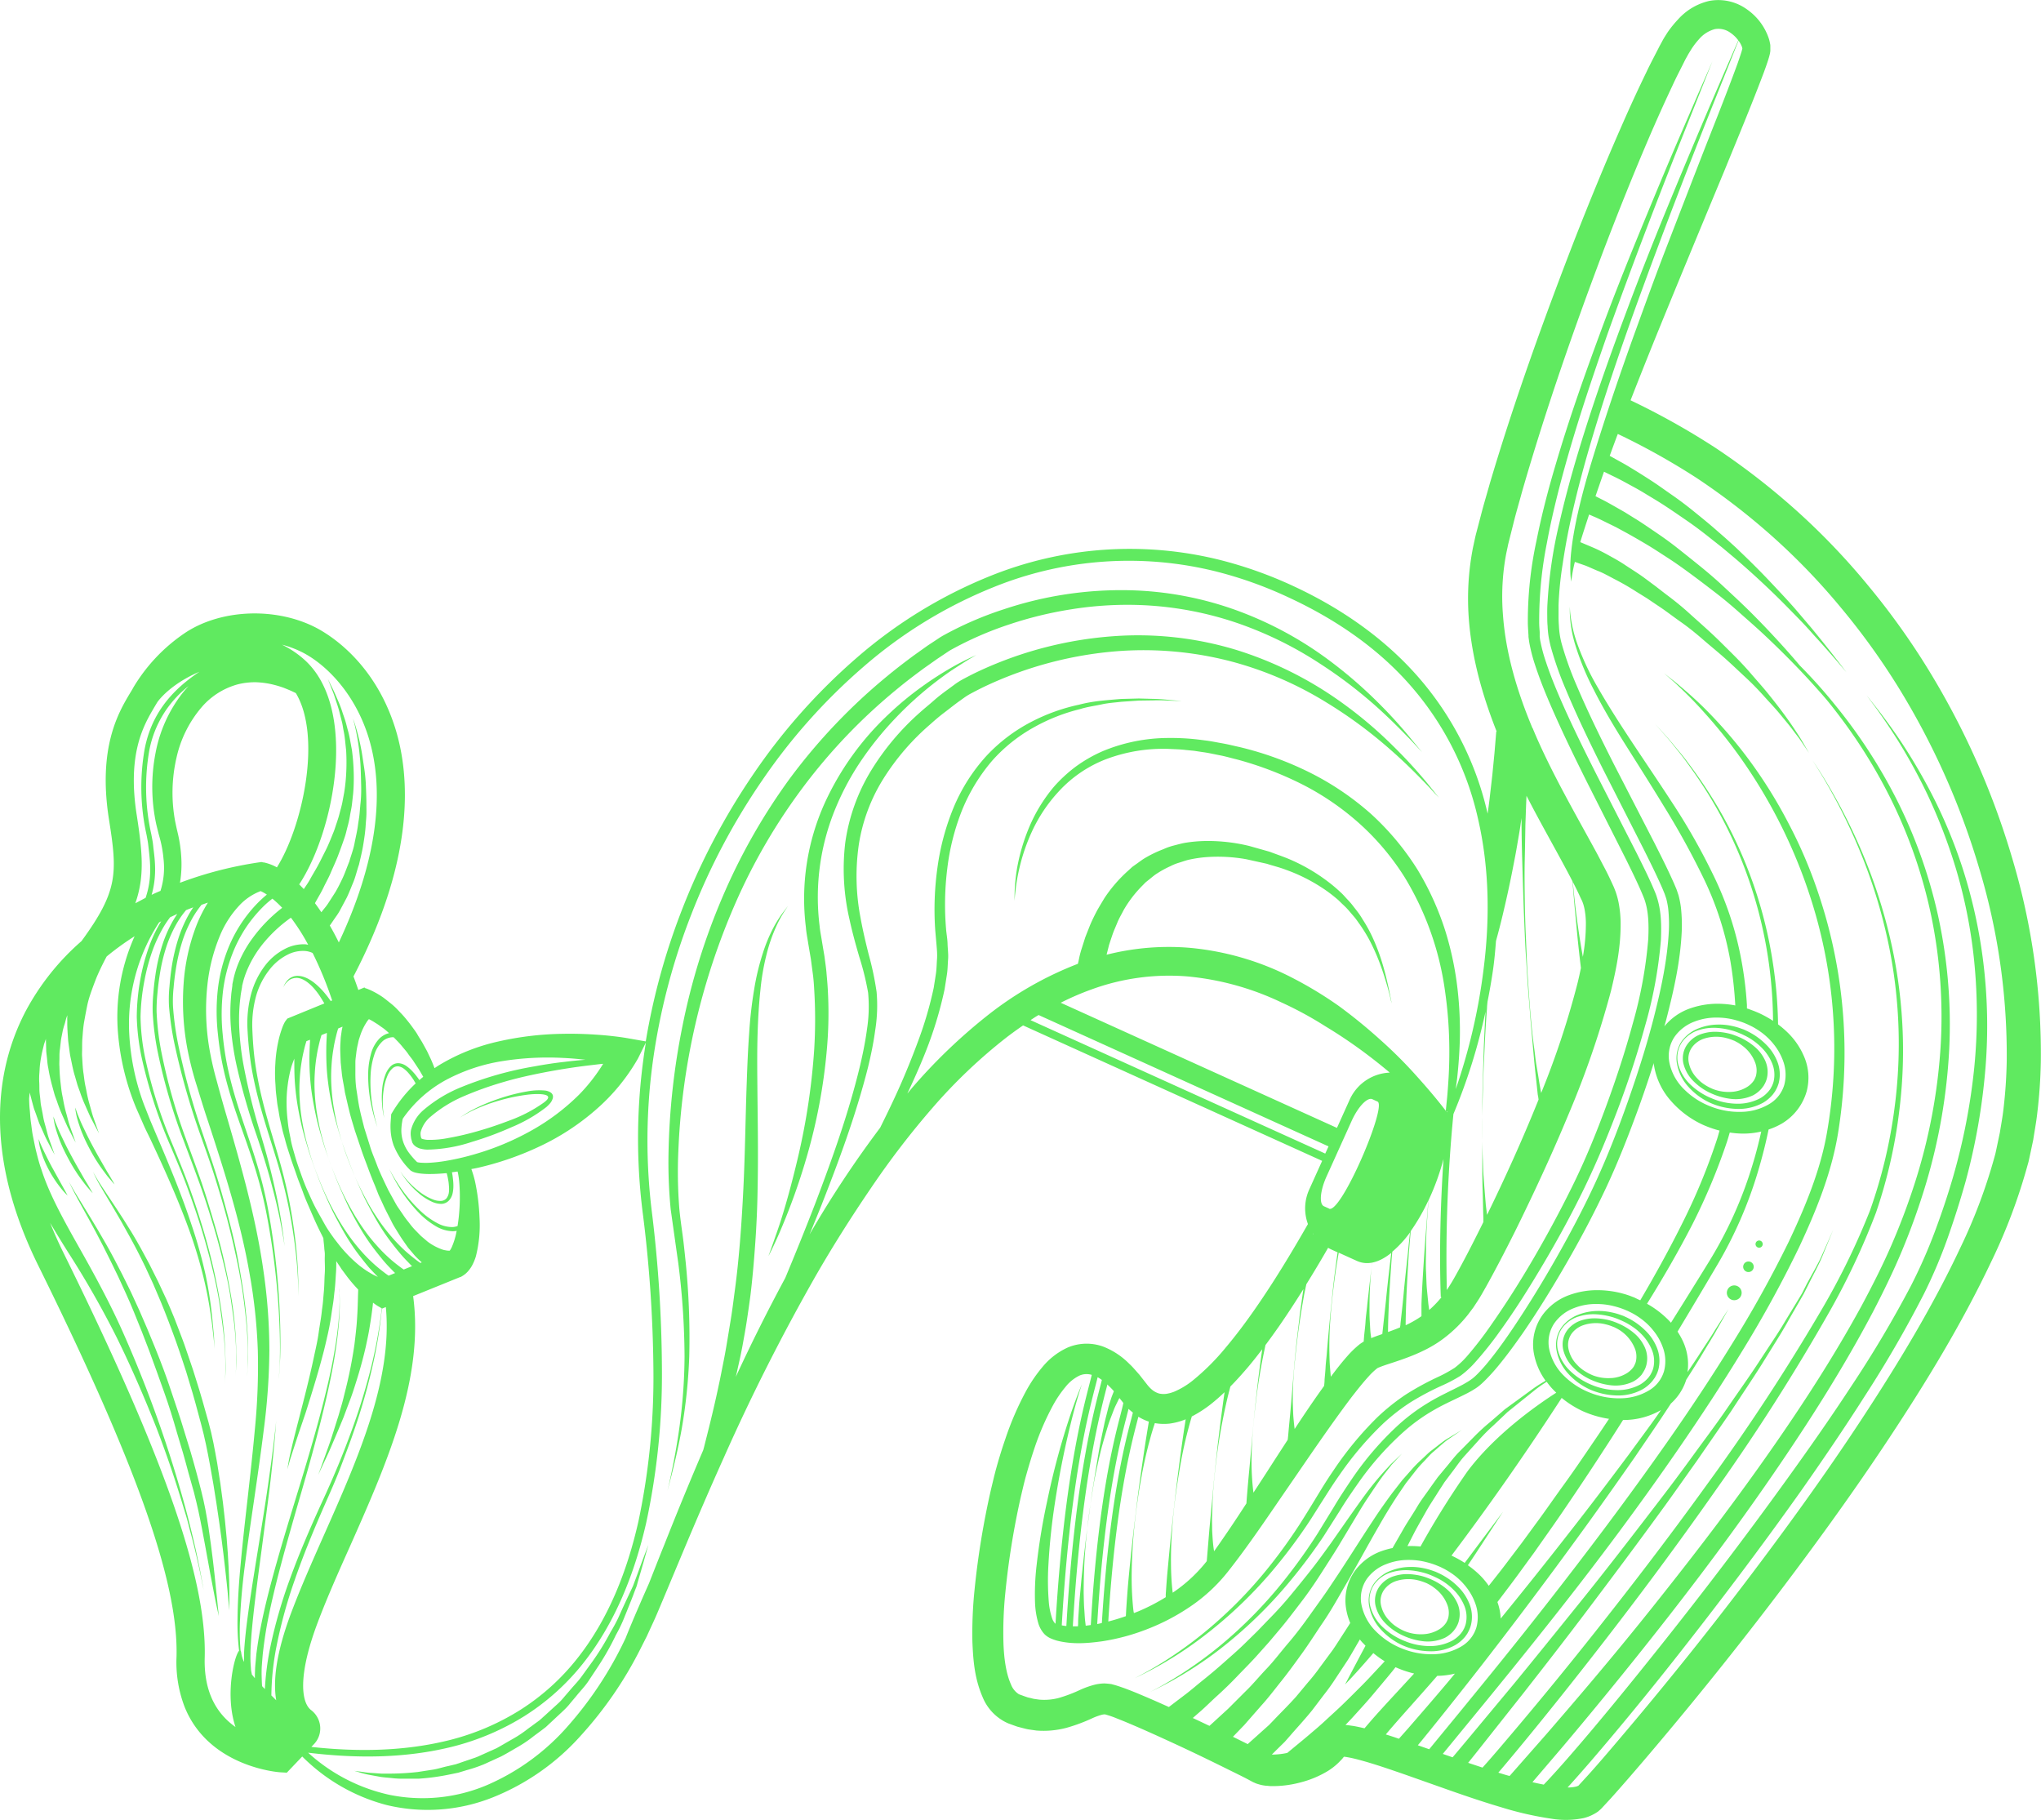 <svg xmlns="http://www.w3.org/2000/svg" viewBox="0 0 568.28 506.67"><defs><style>.cls-1{fill:#60ea60;}</style></defs><title>Asset 6</title><g id="Layer_2" data-name="Layer 2"><g id="_1200" data-name="1200"><path class="cls-1" d="M383.74,380.67Z"/><path class="cls-1" d="M445,504.28l.68-.6.3-.3.15-.16,2.45-2.65c3.17-3.54,6.23-7.08,9.28-10.65q18.27-21.43,35.35-43.78c11.38-14.91,22.43-30.1,32.81-45.8s20.21-31.82,28.36-49a157.09,157.09,0,0,0,10.17-27l.25-.88.22-1,.37-1.71.73-3.44c.37-2.44.84-4.91,1.11-7.33a140.14,140.14,0,0,0,1-14.45,189.72,189.72,0,0,0-8-56.71A217.89,217.89,0,0,0,537,186.55a203,203,0,0,0-16.67-23.32,191.48,191.48,0,0,0-19.8-20.78,197.7,197.7,0,0,0-22.69-17.64A206.42,206.42,0,0,0,454,111.44q3.25-8.32,7.07-17.76c5.64-13.86,12.12-29.46,19.2-46.5,3.49-8.56,7.19-17.37,10.77-26.83.44-1.2.88-2.4,1.3-3.73.1-.34.21-.66.31-1.06.05-.23.09-.29.18-.76l.09-.59,0-.41c0-.27,0,.28,0-.67l0-.39c0-.25-.06-.53-.11-.76a10.42,10.42,0,0,0-.36-1.39,16.14,16.14,0,0,0-6.07-8A13.61,13.61,0,0,0,476,.24a16.64,16.64,0,0,0-8.79,5.18A30.36,30.36,0,0,0,464.31,9c-.41.65-.87,1.35-1.24,2l-1,1.84c-1.22,2.43-2.55,4.87-3.71,7.35q-3.6,7.41-6.95,15.1c-4.5,10.23-8.82,20.77-13.05,31.56C430,88.46,421.82,111,414.87,134.4c-.82,2.95-1.74,5.95-2.49,8.88l-1.16,4.42-.29,1.1-.15.63-.13.59-.52,2.4a74.22,74.22,0,0,0-1.19,19.5c.79,11.07,3.8,21.69,7.78,31.73h-.11l-.51,6.11-.59,6-.69,6c-.17,1.59-.4,3.18-.62,4.76A87,87,0,0,0,395,188.61c-9.57-11-21.86-19.43-35-25.5a115.22,115.22,0,0,0-20.51-7.27,103.82,103.82,0,0,0-64.16,4.67,131.39,131.39,0,0,0-36.83,22.65,166.88,166.88,0,0,0-28.69,32.28,186.88,186.88,0,0,0-20.07,38.2,183.72,183.72,0,0,0-9.94,36.28l-4.9-.86c-1.65-.29-3.08-.47-4.61-.64s-3-.29-4.52-.39q-4.52-.3-9-.22a86.1,86.1,0,0,0-18,2.13,54.93,54.93,0,0,0-16.91,6.84l-.87.59c-.27-.69-.59-1.53-1-2.45l-1-2.11c-.37-.74-.82-1.5-1.25-2.3s-1-1.6-1.46-2.42-1.09-1.63-1.67-2.43-1.22-1.58-1.85-2.34-1.33-1.46-2-2.17-1.34-1.32-2.05-1.88-1.37-1.1-2-1.57a23.44,23.44,0,0,0-3.46-2c-.22-.11-.46-.2-.65-.28s-.37-.15-.57-.22l-.44-.14-.08-.17-1.74.71c-.44-1.3-.89-2.55-1.35-3.76C115.62,238.86,114.24,216,110,202.58c-5.87-18.53-18.58-26.11-22.33-28-11.46-5.75-26.9-4.9-36.71,2a47.86,47.86,0,0,0-13.8,14.76l.1.06-.1-.06c-.28.52-.61,1.08-1,1.7-3.14,5.28-9,15.11-5.8,35.2C32.7,243.05,32.93,248,22.69,262A68.72,68.72,0,0,0,7.16,281.48c-10.59,20.23-9.41,44.66,3.41,70.66C38.16,408,49.7,440.65,49.15,461.22a34.63,34.63,0,0,0,2.29,14.06c6.81,16.8,26.37,18.11,26.61,18.12l1.81.1L84.15,489a51.64,51.64,0,0,0,23.45,13.5,48.92,48.92,0,0,0,29.61-2.12,65.35,65.35,0,0,0,24.42-17.1,107.9,107.9,0,0,0,16.77-24.41l1.67-3.3,1.54-3.35c1.06-2.24,1.95-4.45,2.9-6.68l5.57-13.3c3.71-8.84,7.49-17.64,11.42-26.37a567.86,567.86,0,0,1,25.84-51.06c4.76-8.24,9.85-16.26,15.18-24.08a233.24,233.24,0,0,1,17.23-22.44A146.92,146.92,0,0,1,280,289c1.59-1.23,3.21-2.4,4.86-3.53l83.27,37.71-3.61,8a12.68,12.68,0,0,0-.35,9.59l-.06.11c-4.58,8-9.38,15.93-14.61,23.45-2.61,3.76-5.34,7.41-8.24,10.85a64.26,64.26,0,0,1-9.28,9.24,22.15,22.15,0,0,1-5,3,10.36,10.36,0,0,1-2.32.63,6,6,0,0,1-1.92-.1,5.89,5.89,0,0,1-1.71-.84,9.2,9.2,0,0,1-1.66-1.69l-2.16-2.75c-.92-1-1.78-2.09-2.79-3a20.78,20.78,0,0,0-7.25-4.78,13.5,13.5,0,0,0-9.92.27,19.6,19.6,0,0,0-7,5.41,40.66,40.66,0,0,0-4.44,6.46,83.84,83.84,0,0,0-5.88,13.53c-.79,2.28-1.51,4.58-2.17,6.88l-.49,1.74-.46,1.79-.84,3.49a227.39,227.39,0,0,0-4.63,28.18,118.13,118.13,0,0,0-.59,14.52c.22,4.93.54,10,2.87,15.37a13.49,13.49,0,0,0,7.11,7.25l1.65.6.84.3,1.07.28c.72.18,1.46.4,2.16.51l2.1.3A24.85,24.85,0,0,0,297,481a47.86,47.86,0,0,0,7.17-2.67,17,17,0,0,1,2.58-.94,4.42,4.42,0,0,1,.73-.12.18.18,0,0,0,.14,0s0,0,0,0h.05l.42.12a26.34,26.34,0,0,1,2.84,1c1,.4,2.08.82,3.13,1.27,4.21,1.77,8.44,3.69,12.65,5.63s8.4,3.95,12.57,6l6.22,3.07,1.51.77.74.39.62.34.61.32.2.08.4.18a4.54,4.54,0,0,0,.71.24c.3.1.61.18.91.25a10.22,10.22,0,0,0,1.42.22c.4,0,.82.09,1.18.09a29.75,29.75,0,0,0,8.21-1,28.15,28.15,0,0,0,7.65-3.17,17.3,17.3,0,0,0,3.66-3,8.09,8.09,0,0,0,.86-1,8,8,0,0,1,1,.13c.94.16,2,.4,3,.67,4.23,1.11,8.62,2.64,13,4.15l13.22,4.67c4.44,1.55,8.93,3.06,13.52,4.42a93.12,93.12,0,0,0,14.37,3.26,24.65,24.65,0,0,0,8.59-.21,11.53,11.53,0,0,0,2.67-1A10.23,10.23,0,0,0,445,504.28ZM485.11,13.57s0,0,0,0a.17.17,0,0,1,0-.07A.31.31,0,0,1,485.11,13.57ZM139.92,295.4a80.47,80.47,0,0,1,16.79-.88c2.1.09,4.19.28,6.28.51-1.7.14-3.72.33-6,.61-2.48.28-5.26.69-8.28,1.25a95.92,95.92,0,0,0-20.24,5.75,38.17,38.17,0,0,0-10.4,6.26,10.84,10.84,0,0,0-3.64,5.73,5.79,5.79,0,0,0,0,1.95,4.15,4.15,0,0,0,.23,1l.07.23,0,.12c.05.12-.1-.17.13.27l0,0,.2.32a3.25,3.25,0,0,0,1.16.93,3.74,3.74,0,0,0,1,.36,8.24,8.24,0,0,0,1.78.24,41.75,41.75,0,0,0,12.32-2.13,91.61,91.61,0,0,0,11.13-4.12,41.62,41.62,0,0,0,9.69-5.61l.53-.5.44-.47a3.65,3.65,0,0,0,.78-1.4,1.61,1.61,0,0,0,0-1,2.31,2.31,0,0,0-.29-.45l-.36-.29a3.8,3.8,0,0,0-1.4-.47,17.57,17.57,0,0,0-4.91.21,50.52,50.52,0,0,0-8.11,2.08,49.67,49.67,0,0,0-6,2.45,32.75,32.75,0,0,0-3.6,2c-.8.53-1.21.83-1.21.83s.43-.29,1.25-.77a32.76,32.76,0,0,1,3.67-1.85,49.74,49.74,0,0,1,6-2.15,50.4,50.4,0,0,1,8.07-1.67c2.47-.29,8.31-.49,4.21,2.36a39.78,39.78,0,0,1-9.51,4.9,100.5,100.5,0,0,1-11.05,3.55c-1.91.49-3.85.92-5.79,1.26a26.45,26.45,0,0,1-5.73.52,5.59,5.59,0,0,1-1.23-.18c-.41-.05-.57-.32-.5-.11l-.14-.22v0l0-.13a1.73,1.73,0,0,1-.12-.51,2.91,2.91,0,0,1,0-1.06,8.34,8.34,0,0,1,2.77-4.25,35.87,35.87,0,0,1,9.6-5.85,93.19,93.19,0,0,1,10.17-3.64c3.31-1,6.5-1.73,9.46-2.35,5.92-1.22,10.93-1.95,14.44-2.38l4.08-.48.27,0a49,49,0,0,1-6.56,8.44,61,61,0,0,1-13.42,10.13,74.19,74.19,0,0,1-15.81,6.6,69.08,69.08,0,0,1-8.38,1.91,40.42,40.42,0,0,1-4.21.46,17.61,17.61,0,0,1-2,0,8.49,8.49,0,0,1-.93-.08,2.47,2.47,0,0,1-.48-.11,21.33,21.33,0,0,1-2.24-2.54,11.09,11.09,0,0,1-1.63-3.07,9.88,9.88,0,0,1-.52-3.38,17.41,17.41,0,0,1,.15-1.76l.14-.87.11-.47a34.92,34.92,0,0,1,12.09-10.81A49.94,49.94,0,0,1,139.92,295.4Zm-37-11.58a17,17,0,0,1,1.69,1c.61.34,1.2.82,1.84,1.25s1.27,1,1.88,1.55a8.48,8.48,0,0,0-.82.26,6.46,6.46,0,0,0-1.79,1.17,9.69,9.69,0,0,0-2.44,4.4,21.69,21.69,0,0,0-.77,5.56,40.62,40.62,0,0,0,1.24,10.3c.33,1.37.68,2.49.92,3.28l.42,1.22-.36-1.24c-.21-.8-.51-1.93-.77-3.31A40.24,40.24,0,0,1,103.2,299a20.84,20.84,0,0,1,1-5.3,8.71,8.71,0,0,1,2.33-3.83,4.52,4.52,0,0,1,2.72-1.11l.34,0c.21.21.42.4.62.62.6.62,1.21,1.24,1.75,1.92s1.13,1.29,1.61,2,1,1.3,1.43,1.93l1.19,1.81c.75,1.08,1.24,2.06,1.66,2.74-.37.29-.73.6-1.08.91l-.23-.33c-.18-.28-.47-.63-.75-1s-.66-.8-1.08-1.24a9.32,9.32,0,0,0-1.5-1.29,4.26,4.26,0,0,0-2.16-.84,3,3,0,0,0-2.34.93,6.43,6.43,0,0,0-1.32,2.05,15.36,15.36,0,0,0-1,4.48,23.23,23.23,0,0,0,0,4,22.64,22.64,0,0,0,.36,2.78c.14.66.23,1,.23,1s-.07-.38-.17-1.05a23.67,23.67,0,0,1,0-6.69A15.07,15.07,0,0,1,108,299.2a5.62,5.62,0,0,1,1.25-1.74,2.14,2.14,0,0,1,1.7-.59,3.45,3.45,0,0,1,1.63.76,8,8,0,0,1,1.25,1.22c.36.42.67.83.93,1.2s.47.68.64,1l.34.56a37.54,37.54,0,0,0-6.6,8.22l-.22.37-.16,2.3a18.58,18.58,0,0,0,0,2.11,15,15,0,0,0,.83,4.22,20.14,20.14,0,0,0,4.61,6.91l.1.11.12.07a4.54,4.54,0,0,0,1.55.6,10.09,10.09,0,0,0,1.25.2,21.26,21.26,0,0,0,2.37.12c1.54,0,3.06-.09,4.57-.23l.24,0c0,.16.1.45.2.87s.13.71.22,1.16a14.54,14.54,0,0,1,.17,1.5,8.64,8.64,0,0,1,0,1.75,3.42,3.42,0,0,1-.64,1.68,2.15,2.15,0,0,1-1.63.76,5.49,5.49,0,0,1-2.11-.38,15.13,15.13,0,0,1-3.84-2.19,24.11,24.11,0,0,1-2.91-2.63,22,22,0,0,1-1.78-2.14c-.4-.55-.61-.87-.61-.87s.19.33.56.9a21,21,0,0,0,1.67,2.25,24.68,24.68,0,0,0,2.8,2.83,15.54,15.54,0,0,0,3.86,2.5,6.53,6.53,0,0,0,2.38.55,3,3,0,0,0,2.32-1,4.34,4.34,0,0,0,1-2.11,10,10,0,0,0,.18-2,15.7,15.7,0,0,0-.1-1.64c-.06-.48-.1-.92-.16-1.25l-.14-.8c.52-.06,1-.13,1.57-.21,0,.14.07.26.1.42a23.77,23.77,0,0,1,.39,2.92,51.69,51.69,0,0,1-.16,9.29c-.09.86-.21,1.72-.34,2.55a4.88,4.88,0,0,1-1.35.29,8.73,8.73,0,0,1-4.33-1.12,21.39,21.39,0,0,1-4.4-3.13,40.24,40.24,0,0,1-6.56-7.87c-.78-1.17-1.35-2.2-1.75-2.91l-.61-1.14.55,1.17c.38.73.9,1.78,1.62,3a41.29,41.29,0,0,0,6.28,8.25,22,22,0,0,0,4.42,3.46,9.77,9.77,0,0,0,4.82,1.45,6,6,0,0,0,1.06-.11,20.32,20.32,0,0,1-1.38,4.58,5.57,5.57,0,0,1-.55.94H125a3.75,3.75,0,0,1-.92-.1,4.23,4.23,0,0,1-1-.25,15.26,15.26,0,0,1-4-2.15l-1.89-1.61-1.78-1.82a22.65,22.65,0,0,1-1.64-2,23.31,23.31,0,0,1-1.56-2.1L110.74,336c-.49-.73-.88-1.54-1.32-2.3l-1.28-2.33L107,329c-.75-1.62-1.51-3.23-2.13-4.91s-1.37-3.33-1.85-5l-1.62-5.16c-.42-1.71-.88-3.42-1.25-5.14s-.59-3.49-.87-5.23-.35-3.5-.33-5.24l0-2.6c0-.85.16-1.7.25-2.55a20.07,20.07,0,0,1,.44-2.48c.09-.41.16-.82.27-1.22l.38-1.16a16.09,16.09,0,0,1,2.07-4.17l.33-.4Zm-7.55,2c-.08.43-.2.85-.25,1.28l-.21,1.47c-.06.49-.07,1-.1,1.46a25.57,25.57,0,0,0-.06,2.9l.11,2.85.29,2.8c.17,1.87.64,3.67.88,5.5.42,1.8.82,3.59,1.26,5.38s1,3.53,1.52,5.3l1.73,5.13c.58,1.77,1.25,3.43,1.88,5.15s1.29,3.4,2,5.08l1,2.55,1.16,2.49c.74,1.69,1.64,3.3,2.48,5,.41.84.91,1.63,1.4,2.43s1,1.62,1.51,2.39l1.65,2.36,1.9,2.24c.61.63,1.24,1.26,1.91,1.86l-.38.16c-.39-.26-.84-.58-1.38-1-.8-.62-1.77-1.39-2.83-2.34a44,44,0,0,1-3.36-3.42,51.13,51.13,0,0,1-3.55-4.46c-1.15-1.67-2.34-3.46-3.41-5.4s-2.14-4-3.11-6.1-1.85-4.33-2.69-6.54-1.55-4.49-2.18-6.73a67.83,67.83,0,0,1-1.51-6.68,52.12,52.12,0,0,1-.74-6.34,45,45,0,0,1,0-5.69,43.18,43.18,0,0,1,.53-4.76,36.44,36.44,0,0,1,.73-3.6c.21-.93.44-1.67.6-2.21ZM91,287.56c0,.17,0,.34,0,.53-.07,1.07-.13,2.35-.15,3.83s0,3.13.09,4.93.29,3.74.58,5.78.71,4.15,1.18,6.33,1.13,4.39,1.79,6.63,1.45,4.48,2.27,6.7,1.68,4.44,2.62,6.58,1.87,4.24,2.91,6.21,2.07,3.86,3.13,5.62,2.15,3.36,3.24,4.8,2.12,2.72,3.08,3.84,1.86,2,2.61,2.79l.37.36-2.31.94c-.39-.26-.85-.58-1.38-1-.81-.61-1.78-1.38-2.83-2.34a42.28,42.28,0,0,1-3.36-3.42,48,48,0,0,1-3.55-4.46,60.28,60.28,0,0,1-3.41-5.4c-1.1-1.93-2.15-4-3.11-6.1s-1.85-4.32-2.7-6.54-1.54-4.49-2.17-6.73a65.5,65.5,0,0,1-1.51-6.67,50.63,50.63,0,0,1-.74-6.34,45.2,45.2,0,0,1,0-5.7,43.32,43.32,0,0,1,.52-4.76c.21-1.4.5-2.62.73-3.6s.45-1.67.61-2.21Zm-4.69,1.9c0,.17,0,.34,0,.53-.07,1.07-.12,2.35-.15,3.83s0,3.14.1,4.94.28,3.74.58,5.77.71,4.15,1.18,6.33,1.12,4.39,1.78,6.63,1.45,4.48,2.28,6.7,1.67,4.44,2.61,6.58S96.53,335,97.57,337s2.08,3.87,3.14,5.62,2.15,3.37,3.24,4.8,2.12,2.72,3.07,3.84,1.86,2,2.62,2.79l.37.36-1.8.73c-.39-.26-.85-.58-1.38-1-.81-.62-1.78-1.39-2.83-2.35a43.74,43.74,0,0,1-3.36-3.41,49.51,49.51,0,0,1-3.55-4.47,61.12,61.12,0,0,1-3.41-5.4c-1.1-1.92-2.15-4-3.11-6.1s-1.85-4.32-2.7-6.54-1.54-4.48-2.17-6.73a64.9,64.9,0,0,1-1.51-6.67,50.63,50.63,0,0,1-.74-6.34,45,45,0,0,1,0-5.69,42.78,42.78,0,0,1,.52-4.76c.21-1.41.5-2.63.73-3.6s.45-1.68.61-2.22Zm18.84,66-1.14-.54a26.47,26.47,0,0,1-4-2.64c-.63-.52-1.24-1.07-1.85-1.63s-1.19-1.16-1.76-1.77-1.12-1.25-1.67-1.9l-1.56-2c-1-1.38-2-2.77-2.82-4.26s-1.7-3-2.49-4.49-1.48-3.1-2.19-4.66-1.31-3.16-1.89-4.8-1.17-3.25-1.63-4.9-1-3.29-1.26-5c-.17-.84-.35-1.67-.49-2.51s-.23-1.69-.32-2.54a43.26,43.26,0,0,1-.29-5.08,36.39,36.39,0,0,1,.36-5,34.81,34.81,0,0,1,1-4.83c.24-.74.51-1.47.8-2.18,0,.28,0,.54,0,.83,0,1.48,0,3.14.1,4.94s.29,3.74.58,5.77.71,4.16,1.18,6.33,1.13,4.39,1.79,6.63,1.45,4.48,2.27,6.7,1.68,4.44,2.61,6.58,1.87,4.25,2.92,6.22,2.07,3.86,3.13,5.61,2.15,3.37,3.24,4.8,2.12,2.73,3.07,3.85C103.7,353.89,104.47,354.72,105.16,355.42ZM85.57,289.19l-.09.07,0-.05S85.56,289.18,85.57,289.19Zm6.91-10.68-.4.17-.26-.36c-.26-.37-.65-.92-1.19-1.57a19.66,19.66,0,0,0-1.92-2.08,13.66,13.66,0,0,0-1.2-1.05,12.25,12.25,0,0,0-1.37-.94,8.37,8.37,0,0,0-1.52-.7,5.58,5.58,0,0,0-1.6-.3,2.61,2.61,0,0,0-.79.05,2.47,2.47,0,0,0-.72.19,3.88,3.88,0,0,0-1.16.69,4.51,4.51,0,0,0-.73.84,4,4,0,0,0-.44.72l-.31.67.38-.62a3.8,3.8,0,0,1,.51-.66,4.52,4.52,0,0,1,.78-.71,3.29,3.29,0,0,1,1.11-.49,2,2,0,0,1,.64-.1,2.24,2.24,0,0,1,.68,0,4.55,4.55,0,0,1,1.36.42,7.6,7.6,0,0,1,1.27.78,12.86,12.86,0,0,1,2.14,2.09,17.44,17.44,0,0,1,1.54,2.12c.41.63.74,1.2,1,1.62l0,.07L81,283.16l-1,.41-.62.83a10.61,10.61,0,0,0-.78,1.69c-.19.5-.34,1-.5,1.48a28.85,28.85,0,0,0-.72,2.88,36.6,36.6,0,0,0-.71,5.62,40,40,0,0,0,0,5.47c.08.9.08,1.8.18,2.69l.31,2.66c.1.88.3,1.75.44,2.62s.28,1.75.49,2.6l.57,2.57c.21.86.47,1.69.7,2.54.41,1.7,1,3.35,1.52,5s1.15,3.29,1.7,4.92,1.24,3.25,1.82,4.89,1.3,3.23,2,4.85,1.38,3.2,2.14,4.78c.47,1,1,2,1.5,3.05,0,.42.12,1.28.24,2.51,0,.45.09.95.14,1.49s0,1.11,0,1.73c0,1.24.11,2.63,0,4.17s-.08,3.2-.25,4.95c-.08.88-.15,1.78-.23,2.71s-.23,1.86-.34,2.81C89.41,367,89,369,88.73,371s-.72,4-1.16,6c-1.68,8.06-3.86,16-5.37,22-.77,3-1.34,5.51-1.72,7.28L80,409.05s.29-1,.78-2.73c.29-.85.6-1.9,1-3.1l1.31-4,1.61-4.73c.59-1.67,1.11-3.47,1.7-5.32,1.14-3.7,2.36-7.67,3.41-11.7.55-2,1-4,1.45-6s.81-4,1.08-6c.15-1,.3-1.93.44-2.87s.22-1.87.32-2.76c.24-1.8.32-3.52.42-5.11.11-1.29.11-2.51.11-3.65.47.75,1,1.47,1.46,2.22l1.63,2.2A42.16,42.16,0,0,0,99.73,359c0,.11,0,.19,0,.3-.07,1.58-.09,3.71-.22,6.27-.08,1.28-.15,2.67-.3,4.13s-.32,3-.52,4.6c-.46,3.17-1.07,6.56-1.84,9.91-.37,1.68-.82,3.35-1.22,5s-.92,3.24-1.35,4.8c-1,3.09-1.86,6-2.73,8.43s-1.6,4.48-2.12,5.9l-.82,2.24s.36-.79,1-2.16,1.6-3.33,2.62-5.72,2.23-5.19,3.46-8.22c.57-1.53,1.16-3.12,1.77-4.72s1.15-3.28,1.67-4.95c1.07-3.34,2-6.74,2.74-10,.34-1.62.69-3.19.94-4.69s.48-2.93.66-4.25.29-2.23.4-3.21q.57.44,1.17.84h0l1.25.73q-.06.5-.12,1.05A127.84,127.84,0,0,1,103.73,379a172.27,172.27,0,0,1-5.66,18.81c-1.22,3.38-2.55,6.84-4,10.33s-3,7-4.61,10.47c-3.19,7-6.23,14.06-8.69,20.85a136.46,136.46,0,0,0-5.49,19,78.44,78.44,0,0,0-1.53,11.77l-.76-.79c-.09-.79-.11-1.89-.15-3.28,0-.77,0-1.62.07-2.55s.15-1.95.24-3c.24-2.16.56-4.59,1-7.23C76,442.79,80,428.94,84,415.11s7.69-27.78,9.34-38.47c.43-2.67.73-5.13.93-7.32.12-1.09.17-2.11.22-3.06s.1-1.82.1-2.61c0-1.58,0-2.81-.06-3.65s0-1.3,0-1.3,0,.45,0,1.3.06,2.08,0,3.65c0,.79-.06,1.65-.14,2.6s-.13,2-.27,3.05c-.24,2.18-.58,4.63-1.06,7.29-1.82,10.63-5.78,24.48-10,38.24s-8.42,27.55-10.48,38.23c-.54,2.66-.9,5.13-1.19,7.33-.1,1.11-.2,2.14-.29,3.1s-.09,1.85-.13,2.66c0,.37,0,.72,0,1.05-.3-.36-.59-.71-.86-1.06a.44.44,0,0,0,0-.1l-.18-.88c-.06-.35-.06-.79-.1-1.26a30.65,30.65,0,0,1-.09-3.48c0-1.36.12-2.9.22-4.58.51-6.74,1.72-15.72,2.92-24.7.59-4.49,1.18-9,1.73-13.19s1-8.16,1.33-11.54.61-6.2.75-8.18.26-3.1.26-3.1-.12,1.12-.34,3.09-.55,4.79-1,8.15-1,7.29-1.64,11.49S72.6,426.53,71.89,431c-1.45,8.94-2.9,17.89-3.59,24.69-.16,1.71-.3,3.27-.35,4.67,0,.85,0,1.61,0,2.32a8.29,8.29,0,0,1-.79-2.58,1.42,1.42,0,0,0-.18-.6,64.25,64.25,0,0,1-.14-8.68c.19-4.53.63-9.63,1.36-15.17,1.4-11.09,3.55-24,5.28-37.9A179.79,179.79,0,0,0,75,376.09a154.38,154.38,0,0,0-1.67-22.44c-2.13-15-6.33-29.5-10.22-42.91-1-3.37-1.9-6.61-2.77-9.85a88.63,88.63,0,0,1-2.11-9.34,64.66,64.66,0,0,1-.5-17.17,49.14,49.14,0,0,1,3.46-13.78,27.87,27.87,0,0,1,5.61-8.7,15.9,15.9,0,0,1,5-3.51l.7-.29.13,0a13.78,13.78,0,0,1,1.67.95c-.69.57-1.46,1.26-2.31,2.09A38.8,38.8,0,0,0,63.15,265a44.3,44.3,0,0,0-2.53,10.72A56.28,56.28,0,0,0,60.69,288,83.84,83.84,0,0,0,63,300.83c1.12,4.29,2.57,8.56,4.07,12.78s3,8.44,4.26,12.66a114.78,114.78,0,0,1,3.05,12.54,210.29,210.29,0,0,1,3,22.74c.51,6.7.63,12.3.55,16.22,0,2-.1,3.5-.19,4.55s-.13,1.6-.13,1.6.06-.56.15-1.6.18-2.59.26-4.55c.13-3.92.08-9.53-.33-16.24A211.81,211.81,0,0,0,75,338.7,116.12,116.12,0,0,0,72.11,326c-1.22-4.25-2.66-8.5-4.1-12.75s-2.81-8.49-3.86-12.75A80.75,80.75,0,0,1,62,287.89a55.27,55.27,0,0,1,.09-11.95,43,43,0,0,1,2.58-10.31,38.42,38.42,0,0,1,4.17-7.93,39,39,0,0,1,4.42-5.27c1-1,1.86-1.68,2.58-2.25a28.64,28.64,0,0,1,2.73,2.55,41.9,41.9,0,0,0-8.17,8.35,33.3,33.3,0,0,0-4.06,7.18A27,27,0,0,0,65,272.59l-.24,1.14-.06.29,0,.18,0,.14-.07.55c-.09.76-.22,1.48-.27,2.29a51.85,51.85,0,0,0,0,9.65,78.63,78.63,0,0,0,1.5,9.73,179.06,179.06,0,0,0,5.24,18.5c1,2.9,1.9,5.7,2.72,8.37s1.53,5.21,2.13,7.58a143.22,143.22,0,0,1,3.3,15.93,144,144,0,0,0-2.71-16.07c-.52-2.39-1.16-5-1.86-7.69s-1.55-5.56-2.41-8.48a176.72,176.72,0,0,1-4.52-18.5,76.07,76.07,0,0,1-1.11-9.53,50.16,50.16,0,0,1,.32-9.15c.06-.71.22-1.48.34-2.21l.1-.55,0-.14s0-.07,0-.1l.06-.25.25-1a24.81,24.81,0,0,1,1.37-3.83A30.47,30.47,0,0,1,73,263a38.78,38.78,0,0,1,8-7.52A56.47,56.47,0,0,1,85.8,263c-.24,0-.47-.09-.72-.11a11.23,11.23,0,0,0-5.77,1.29A16.39,16.39,0,0,0,73.66,269a22.87,22.87,0,0,0-3.76,7.81,31.68,31.68,0,0,0-1,9.53,99.11,99.11,0,0,0,1,10.06c.55,3.4,1.31,6.82,2.2,10.19,1.78,6.75,4.11,13.31,5.87,19.57a136.68,136.68,0,0,1,3.7,17.38,122.57,122.57,0,0,1,1.43,17.3A121.18,121.18,0,0,0,82,343.47a134.56,134.56,0,0,0-3.4-17.5c-1.65-6.32-3.87-12.92-5.52-19.65-.83-3.36-1.51-6.76-2-10.12s-.71-6.69-.83-9.94a30.31,30.31,0,0,1,1.08-9.07A21.15,21.15,0,0,1,75,270a14.73,14.73,0,0,1,5.13-4.25,9.32,9.32,0,0,1,4.83-1,6.08,6.08,0,0,1,2.09.56A102.31,102.31,0,0,1,92.48,278.51Zm13.88,85.81h0l1.07-.44c1.93,20.29-7.79,42.19-17.21,63.43-3.33,7.51-6.48,14.62-9.13,21.65C76.83,460.3,76,468,76.91,473.35L75.56,472a73.94,73.94,0,0,1,1.35-13.26,133.84,133.84,0,0,1,5.14-18.85c2.34-6.79,5.26-13.88,8.34-20.9,1.54-3.51,3.11-7,4.46-10.57s2.67-7,3.83-10.43A170.5,170.5,0,0,0,104,379.08a123.78,123.78,0,0,0,2.22-13.74C106.3,365,106.33,364.65,106.36,364.32ZM84.13,181.58c6.3,3.17,14.45,11,18.38,23.36,5,15.78,2.16,35.52-8.17,57.43-.84-1.69-1.67-3.25-2.51-4.7.26-.37.65-.93,1.15-1.67s1.12-1.52,1.68-2.57l1.87-3.5c.64-1.3,1.19-2.78,1.83-4.3s1-3.23,1.6-4.94c.39-1.75.86-3.54,1.16-5.39s.6-3.73.7-5.63c.06-.94.17-1.89.2-2.83s0-1.88,0-2.81c0-1.85-.08-3.68-.15-5.44s-.26-3.46-.51-5.06-.45-3.11-.7-4.49a60.37,60.37,0,0,0-1.58-6.6c-.23-.79-.43-1.4-.59-1.8s-.24-.63-.24-.63.07.22.19.64.3,1,.47,1.84a62.91,62.91,0,0,1,1.12,6.65c.14,1.38.31,2.88.38,4.48s.11,3.27.15,5,0,3.53-.22,5.34l-.24,2.73c-.09.91-.26,1.82-.39,2.73-.21,1.83-.67,3.61-1,5.37s-1,3.43-1.46,5.07c-.65,1.58-1.17,3.14-1.83,4.55s-1.32,2.72-2,3.89l-2,3.11c-.58.92-1.24,1.62-1.71,2.25-.09.11-.15.2-.24.3-.6-.9-1.19-1.74-1.78-2.52l.93-1.66c.45-.77,1-1.72,1.55-2.89s1.29-2.43,1.9-3.88,1.36-3,2-4.67S95.37,234.87,96,233c.32-.93.51-1.92.78-2.9s.5-2,.66-3,.41-2,.54-3.06.23-2.08.35-3.12a52,52,0,0,0,.14-6.23,57.38,57.38,0,0,0-.5-6c-.38-1.91-.63-3.77-1.14-5.48-.23-.86-.43-1.7-.67-2.49s-.52-1.56-.77-2.29c-.45-1.47-1-2.76-1.51-3.92s-.93-2.15-1.34-2.95l-1.24-2.52,1,2.61a29.2,29.2,0,0,1,1.1,3c.38,1.18.87,2.5,1.21,4,.19.73.38,1.5.59,2.3s.3,1.64.47,2.49c.37,1.7.48,3.54.7,5.41a56.08,56.08,0,0,1,.05,5.81,50,50,0,0,1-.58,5.94l-.55,2.93c-.2,1-.49,1.93-.73,2.88s-.54,1.88-.85,2.79-.57,1.82-.94,2.68c-.7,1.74-1.36,3.41-2.14,4.94s-1.49,3-2.2,4.3-1.44,2.46-2,3.5-1.2,1.93-1.7,2.68a1.7,1.7,0,0,0-.15.22c-.43-.47-.86-.9-1.27-1.31,10-15.2,16.39-49.31,1.36-62.62a27,27,0,0,0-6.15-4.11A27.58,27.58,0,0,1,84.13,181.58ZM37.68,251.46c2.61-7.42,2-14.13.41-24.43-2.75-17.29,2-25.23,4.79-30,.36-.6.68-1.15,1-1.66,2.27-3,6.56-6.21,11.64-8.35-7.25,4.84-13.29,11.28-15.25,21.55a61.15,61.15,0,0,0,.53,23.81c.22,1.19.4,2.12.47,2.81l.14,1.23c.44,3.89.93,8.24-.87,13.53C39.55,250.47,38.6,251,37.68,251.46Zm4.54-2.34c1.41-5,1-9.1.52-12.83l-.13-1.21c-.08-.75-.27-1.71-.5-2.92a59.39,59.39,0,0,1-.53-23.3A29.71,29.71,0,0,1,52.51,191c-.55.59-1.09,1.19-1.6,1.83a38.72,38.72,0,0,0-7.59,16.74,49.32,49.32,0,0,0,.22,20.05l.63,2.54c.24.87.46,1.62.62,2.32a33.73,33.73,0,0,1,.74,4.64,21.17,21.17,0,0,1-.85,8.9C43.85,248.36,43,248.73,42.22,249.12Zm31.23-9-.67-.14-.67.1a106.36,106.36,0,0,0-22,5.68,31.32,31.32,0,0,0,.37-7,38.82,38.82,0,0,0-.67-5.37c-.18-.93-.4-1.8-.57-2.53s-.33-1.54-.49-2.3a43.34,43.34,0,0,1,.41-17.7A32.42,32.42,0,0,1,56,197.05a20.31,20.31,0,0,1,10.23-6.54,19.74,19.74,0,0,1,5-.58,24,24,0,0,1,4.31.54,29.49,29.49,0,0,1,3.44,1c1,.4,1.68.68,2.39,1l1,.48c7.32,12.17,1.84,37.22-5.27,48.52A13.29,13.29,0,0,0,73.45,240.09ZM57,461.42c.58-21.92-11.2-55.64-39.38-112.75-1.36-2.76-2.57-5.5-3.65-8.21,1.6,2.7,3.26,5.41,5,8.18a258.63,258.63,0,0,1,13.53,23.71c4.11,8.33,7.79,16.91,11,25,1.56,4.08,3,8.05,4.28,11.85S50.2,416.66,51.2,420c.53,1.67,1,3.29,1.38,4.83s.81,3,1.15,4.38c.71,2.76,1.24,5.18,1.69,7.18s.73,3.57.95,4.65.33,1.64.33,1.64l-.29-1.65c-.21-1.07-.45-2.66-.87-4.67s-.9-4.43-1.56-7.21-1.41-5.89-2.33-9.28a339.62,339.62,0,0,0-17.19-48.45c-3.77-8.58-8.3-16.82-12.6-24.44s-8.24-14.78-10.33-21.4c-.6-1.63-1-3.25-1.39-4.77s-.65-3-.94-4.38-.4-2.7-.58-3.9-.22-2.33-.31-3.33c-.15-1.3-.18-2.43-.2-3.37.05-.56.1-1.11.17-1.67.14.63.32,1.24.47,1.85.2.76.4,1.5.6,2.23s.5,1.4.73,2.08.47,1.33.7,2,.52,1.21.77,1.78c.51,1.13.94,2.18,1.39,3.07s.88,1.66,1.21,2.3c.67,1.27,1.06,2,1.06,2l-.75-2.13c-.24-.67-.52-1.49-.85-2.42s-.57-2-.9-3.21c-.16-.59-.34-1.19-.49-1.83s-.25-1.31-.38-2-.27-1.37-.41-2.08-.16-1.46-.25-2.2-.2-1.5-.21-2.27,0-1.53-.06-2.31a18.29,18.29,0,0,1,.06-2.34c.06-.78.07-1.56.17-2.33A35.18,35.18,0,0,1,12,291.8l.26-1.09.35-1c.06-.16.11-.32.17-.49,0,.08,0,.17,0,.25l.08,2.65c0,.88.16,1.75.24,2.62s.15,1.74.34,2.58a47.75,47.75,0,0,0,1.07,4.91c.21.78.42,1.55.63,2.3s.51,1.45.75,2.15a41,41,0,0,0,1.5,3.86c.52,1.18,1,2.25,1.42,3.19L20,316.05l1.09,2.06s-.29-.8-.78-2.19c-.25-.7-.55-1.54-.89-2.51s-.59-2.1-.93-3.31a35.48,35.48,0,0,1-.91-4c-.13-.7-.3-1.42-.41-2.16s-.19-1.5-.28-2.27a45.56,45.56,0,0,1-.34-4.74c-.07-.81,0-1.62,0-2.43s0-1.62.14-2.43l.27-2.4c.11-.79.3-1.57.44-2.35A17.43,17.43,0,0,1,18,285.1c.22-.74.36-1.48.64-2.17,0-.09.06-.18.1-.27,0,.52-.05,1,0,1.56-.05,1.74.11,3.51.22,5.26.08.88.22,1.75.33,2.61s.22,1.73.42,2.57c.35,1.68.65,3.34,1.14,4.89.23.78.44,1.55.66,2.3s.51,1.45.76,2.15a37.67,37.67,0,0,0,1.52,3.87c.52,1.18,1,2.26,1.43,3.2l1.25,2.38,1.09,2.07s-.29-.8-.78-2.2l-.89-2.52c-.31-1-.6-2.11-.95-3.33a40.06,40.06,0,0,1-.92-4c-.14-.7-.31-1.42-.43-2.16s-.2-1.51-.31-2.29c-.25-1.53-.31-3.15-.41-4.77-.07-.8,0-1.63,0-2.44s0-1.64.05-2.46c.13-1.63.22-3.26.5-4.84s.57-3.12.87-4.59.76-2.87,1.23-4.18.93-2.52,1.37-3.63c.94-2.22,1.85-4,2.51-5.27.11-.21.21-.38.3-.56a75.73,75.73,0,0,1,7.78-5.63,54.91,54.91,0,0,0-4.57,27.58,69.32,69.32,0,0,0,4.94,20.08c.67,1.54,1.33,3,2,4.56s1.38,2.91,2.06,4.35c1.35,2.87,2.65,5.67,3.88,8.43,2.47,5.5,4.67,10.76,6.48,15.69a128.32,128.32,0,0,1,4.25,13.69,108.3,108.3,0,0,1,2.13,10.87c.23,1.52.41,2.88.54,4.06s.26,2.2.33,3c.16,1.64.24,2.52.24,2.52s-.05-.88-.15-2.53c0-.82-.12-1.84-.23-3s-.22-2.56-.4-4.09a110.08,110.08,0,0,0-1.75-11A131.6,131.6,0,0,0,53.34,341c-1.65-5-3.68-10.4-6-16-1.13-2.8-2.35-5.67-3.6-8.59L41.87,312l-1.78-4.5A66.41,66.41,0,0,1,36,288.06a51.93,51.93,0,0,1,7-29.18c.43-.73.86-1.42,1.31-2.09l.58-.31q-.36.56-.72,1.2A39.33,39.33,0,0,0,41.34,264a55.54,55.54,0,0,0-2.26,8.63,59.43,59.43,0,0,0-1,10.48,62.42,62.42,0,0,0,1.44,11.66,133.76,133.76,0,0,0,7.89,24.13c1.69,4,3.38,7.93,4.83,11.92s2.83,7.92,4,11.79,2.19,7.64,3.05,11.24,1.55,7,2,10.24.87,6.13,1.11,8.75.34,4.9.34,6.79,0,3.37-.07,4.38-.07,1.55-.07,1.55,0-.54.08-1.55.15-2.49.12-4.38-.09-4.18-.28-6.8-.52-5.58-1-8.78-1.14-6.65-1.94-10.27-1.79-7.41-2.94-11.29-2.45-7.87-3.89-11.87-3.07-8-4.72-12a132.56,132.56,0,0,1-7.6-24.05,60.74,60.74,0,0,1-1.3-11.47,58.29,58.29,0,0,1,1.12-10.27,54.24,54.24,0,0,1,2.29-8.41,39.7,39.7,0,0,1,2.83-6.06,28.2,28.2,0,0,1,2-3c.68-.31,1.35-.63,2-.93-.43.62-.88,1.33-1.34,2.14a36.14,36.14,0,0,0-2.75,6.26,50.84,50.84,0,0,0-2,8.57c-.24,1.6-.44,3.27-.57,5a45,45,0,0,0-.2,5.39A75.19,75.19,0,0,0,44,293.27a160.41,160.41,0,0,0,7.05,24.05c1.5,4,3,7.95,4.43,11.9s2.68,7.86,3.84,11.68,2.13,7.55,3,11.1,1.54,6.94,2,10.1.87,6,1.1,8.64.33,4.84.32,6.7,0,3.33-.07,4.32-.07,1.53-.07,1.53,0-.53.08-1.53.15-2.46.12-4.32-.07-4.13-.26-6.71-.5-5.51-1-8.67-1.15-6.56-1.93-10.13-1.77-7.32-2.9-11.15S57.42,333,56.05,329s-2.86-8-4.31-12a161,161,0,0,1-6.78-24,74.77,74.77,0,0,1-1.36-11.33,45.55,45.55,0,0,1,.25-5.26c.15-1.71.36-3.34.61-4.91a49.33,49.33,0,0,1,2-8.35,35.11,35.11,0,0,1,2.71-6,25.49,25.49,0,0,1,2.38-3.46l.26-.32c.66-.26,1.31-.52,2-.77-.42.62-.87,1.33-1.32,2.13a36.56,36.56,0,0,0-2.76,6.32,53.15,53.15,0,0,0-2,8.67c-.23,1.61-.42,3.3-.55,5a35,35,0,0,0-.12,5.45,83,83,0,0,0,1.77,11.56,201.68,201.68,0,0,0,7,24.31c1.44,4.06,2.89,8.1,4.14,12.14s2.45,8,3.46,11.92,1.89,7.7,2.64,11.31,1.34,7.06,1.76,10.26.73,6.13.92,8.75.27,4.89.25,6.78,0,3.35-.09,4.36-.07,1.54-.07,1.54,0-.53.08-1.54.15-2.48.14-4.36,0-4.17-.18-6.79-.42-5.57-.84-8.77-1-6.65-1.65-10.29S64.9,344,63.89,340.13s-2.1-7.94-3.34-12-2.63-8.13-4-12.2a201.49,201.49,0,0,1-6.75-24.27,81.86,81.86,0,0,1-1.63-11.43,34.49,34.49,0,0,1,.17-5.3q.22-2.58.6-4.95a50.42,50.42,0,0,1,2-8.45,35.25,35.25,0,0,1,2.72-6.07,26.87,26.87,0,0,1,2.4-3.5l0-.05c.61-.2,1.21-.43,1.83-.62a38.2,38.2,0,0,0-3.3,6.62,55.71,55.71,0,0,0-3.46,15.86,71,71,0,0,0,1.16,18.82,91.3,91.3,0,0,0,2.55,9.82c1,3.24,2,6.57,3.13,9.89,4.34,13.3,8.92,27.4,11.47,42a150.25,150.25,0,0,1,2.35,21.86A177.49,177.49,0,0,1,71,397.51c-1.26,13.88-3,26.84-4,38-.54,5.58-.82,10.72-.87,15.28a65.28,65.28,0,0,0,.44,8.76c-1.32,1.44-4,12.25-1,21.24C59.6,476.58,56.75,470.08,57,461.42Zm30.44,24.12a6.29,6.29,0,0,0,1.71-4.84,6.44,6.44,0,0,0-2.53-4.62c-2.76-2.1-3.73-9.61,1.83-24.36,2.57-6.82,5.68-13.82,9-21.24,10.18-22.94,20.69-46.64,17.58-69.65l13.16-5.33,0,.05s.23-.12.65-.38a6.54,6.54,0,0,0,1.45-1.23,8.85,8.85,0,0,0,1.31-1.93,13.49,13.49,0,0,0,.91-2.29,35.25,35.25,0,0,0,1-10.75,57.36,57.36,0,0,0-1.27-10.16,29.35,29.35,0,0,0-1-3.34c.61-.13,1.23-.23,1.85-.37a84.27,84.27,0,0,0,17.12-5.93,67.08,67.08,0,0,0,15.43-10,54.91,54.91,0,0,0,12-14.5h0l2.19-4.43c-.28,1.72-.54,3.45-.76,5.18a164.6,164.6,0,0,0,0,43.11,369.22,369.22,0,0,1,2.86,42.65,194.07,194.07,0,0,1-4.17,42.36c-3.11,13.79-8.37,27.33-17.2,38.38A63.47,63.47,0,0,1,144.91,476a68.22,68.22,0,0,1-19.34,8.33c-12.63,3.24-25.88,3.43-38.88,2ZM253.83,303c-.41.47-.79,1-1.19,1.43l.47-1c1.82-3.93,3.75-8.21,5.49-12.89a107.86,107.86,0,0,0,4.4-15.1c.22-1.36.43-2.74.65-4.12s.22-2.83.33-4.26-.11-2.91-.15-4.37-.33-2.8-.42-4.15a80.6,80.6,0,0,1,.35-16.78,64.42,64.42,0,0,1,4.11-16.21,50.42,50.42,0,0,1,8.38-13.77A44.21,44.21,0,0,1,288,202.41a51.18,51.18,0,0,1,12.72-5c2-.63,4.07-.89,6-1.31s3.76-.52,5.49-.73l4.87-.33,4.14-.06c2.51-.09,4.48.11,5.82.12l2.06.08-2.05-.19c-1.34-.07-3.3-.39-5.82-.42l-4.16-.11-4.92.13c-1.75.14-3.61.29-5.57.5s-4,.53-6.13,1.09a52.36,52.36,0,0,0-13.22,4.74,46.14,46.14,0,0,0-12.56,9.5,49.93,49.93,0,0,0-9.09,14.23,67.69,67.69,0,0,0-4.55,16.8,83.73,83.73,0,0,0-.64,17.38c.12,1.43.25,2.84.37,4.25s.23,2.63.13,4-.1,2.65-.3,4-.41,2.62-.61,3.91a104.13,104.13,0,0,1-4.27,14.64c-1.68,4.57-3.43,8.86-5.16,12.76s-3.45,7.44-5,10.57l-.49,1a295.41,295.41,0,0,0-19.66,29.72c1.1-2.66,2.19-5.34,3.28-8.06,4.81-12.24,9.59-25,13-38.48.82-3.38,1.53-6.8,2-10.3a43.33,43.33,0,0,0,.39-10.7,84.11,84.11,0,0,0-2.2-10.43c-.85-3.39-1.65-6.76-2.26-10.15a61,61,0,0,1-.51-20.29,48.65,48.65,0,0,1,6.95-18.61,66.84,66.84,0,0,1,12.95-15c1.23-1.1,2.47-2.18,3.78-3.17s2.57-2,3.92-3l2-1.43a18.06,18.06,0,0,1,1.92-1.14c1.41-.75,2.84-1.48,4.29-2.15a105.88,105.88,0,0,1,35.66-9.44,96.39,96.39,0,0,1,32.94,3,98.51,98.51,0,0,1,25.82,11.24,125.78,125.78,0,0,1,17.65,13c4.59,4,7.94,7.48,10.23,9.83l3.43,3.68s-1.09-1.37-3.15-3.93a135.35,135.35,0,0,0-9.65-10.51,117,117,0,0,0-17.21-14.1A102.09,102.09,0,0,0,344.44,181a94,94,0,0,0-34.19-3.9A106.75,106.75,0,0,0,273,186.64c-1.53.7-3,1.45-4.55,2.27a21.25,21.25,0,0,0-2.34,1.42l-2.05,1.51c-1.38,1-2.72,2-4,3.14s-2.64,2.21-3.92,3.37a71.36,71.36,0,0,0-13.54,16.08,52.6,52.6,0,0,0-7.26,20.21,62,62,0,0,0,1.22,21.45c.75,3.48,1.7,6.89,2.68,10.26a76.6,76.6,0,0,1,2.47,10,41.39,41.39,0,0,1-.3,10.11c-.45,3.38-1.13,6.75-1.91,10.08-3.19,13.32-7.8,26.1-12.45,38.35-2.76,7.16-5.58,14.1-8.4,20.87q-7.32,13.58-13.78,27.55.33-1.37.63-2.79c.46-2,.91-4.08,1.3-6.23s.8-4.36,1.14-6.62.68-4.59,1-7c.58-4.73,1-9.63,1.35-14.61s.58-10.05.65-15.1c.22-10.12,0-20.22-.07-29.65-.05-4.71-.06-9.26.07-13.57s.38-8.36.78-12.08a65.63,65.63,0,0,1,1.74-10.06A44.56,44.56,0,0,1,216,258.2a31.64,31.64,0,0,1,2.41-4.48l1-1.52-1.1,1.44a31.85,31.85,0,0,0-2.8,4.31,42.84,42.84,0,0,0-3.1,7.39,66.6,66.6,0,0,0-2.43,10.12,115.54,115.54,0,0,0-1.39,12.21c-.32,4.34-.51,8.92-.67,13.65-.35,9.46-.45,19.52-.94,29.54s-1.21,20-2.5,29.29c-.3,2.32-.59,4.6-.95,6.83s-.72,4.39-1.07,6.51-.72,4.17-1.12,6.14-.75,3.9-1.16,5.73c-1.54,7.34-3.11,13.38-4.18,17.63-.07.24-.13.46-.19.69q-5.62,13.13-10.86,26.4c-1.44,3.54-2.83,7.12-4.23,10.67-1,2.25-1.94,4.38-2.79,6.36-1.5,3.44-2.76,6.45-3.77,9l-.24.49a102.65,102.65,0,0,1-15.56,23.65,63.22,63.22,0,0,1-22.53,16.61,46,46,0,0,1-27.54,2.78,49.26,49.26,0,0,1-22.5-11.7c13.38,1.62,27.11,1.62,40.32-1.71a70.29,70.29,0,0,0,19.94-8.5,65.44,65.44,0,0,0,16.16-14.48C171.29,451.88,176.7,438,179.91,424a195.59,195.59,0,0,0,4.39-42.86,370.8,370.8,0,0,0-2.7-42.94,162.24,162.24,0,0,1,.14-42.46,179.73,179.73,0,0,1,10.72-41.11,183,183,0,0,1,19.87-37.54,163.51,163.51,0,0,1,28.26-31.61,127.84,127.84,0,0,1,36-22,100.36,100.36,0,0,1,62.14-4.35,112.14,112.14,0,0,1,19.86,7.1c12.8,5.9,24.73,13.9,34,24.47a84.15,84.15,0,0,1,18.92,37.17c3.19,13.74,3.35,28.11,1.54,42.16a163.42,163.42,0,0,1-7.73,33.19c.12-.86.23-1.78.37-2.8.33-3,.64-6.61.77-10.79a103.64,103.64,0,0,0-.61-14.08,88.2,88.2,0,0,0-3.43-16.4,79.44,79.44,0,0,0-7.77-17.1,74.25,74.25,0,0,0-12.9-15.44,78.41,78.41,0,0,0-17.16-11.59A91.56,91.56,0,0,0,345.24,208c-1.67-.36-3.27-.78-5-1.08s-3.22-.63-4.92-.81a64.12,64.12,0,0,0-9.91-.66,47.87,47.87,0,0,0-18.38,3.67,39.4,39.4,0,0,0-7.57,4.35,40.16,40.16,0,0,0-6,5.54,44.15,44.15,0,0,0-7.23,12.08,54.25,54.25,0,0,0-3,10.36,49.24,49.24,0,0,0-.72,6.88c-.06,1.59,0,2.44,0,2.44s0-.85.2-2.43a52.16,52.16,0,0,1,1.15-6.77,53.33,53.33,0,0,1,3.43-10,42.6,42.6,0,0,1,7.55-11.29A34.85,34.85,0,0,1,308,211.34a45.12,45.12,0,0,1,17.45-2.85c1.55.09,3.11.1,4.68.3l2.36.23,2.35.36c1.55.19,3.18.58,4.8.89s3.16.77,4.74,1.15a94.93,94.93,0,0,1,18.49,7.09A74.53,74.53,0,0,1,379,229.71a70.4,70.4,0,0,1,12.14,14.58,82.39,82.39,0,0,1,11.22,31.76,115.8,115.8,0,0,1,1.14,13.61c.1,4.08,0,7.66-.18,10.59s-.37,5.23-.55,6.82c-.11,1.11-.18,1.84-.21,2.18-2.52-3.29-5.21-6.44-8-9.54a124.8,124.8,0,0,0-10.36-10.34,144.93,144.93,0,0,0-11.43-9.31,107.86,107.86,0,0,0-12.73-7.73,77.57,77.57,0,0,0-28.88-8.47,70.41,70.41,0,0,0-23.05,1.93l.05-.2.63-2.5c.3-.92.62-1.9,1-3s.86-2.11,1.32-3.26,1.14-2.26,1.75-3.47a32.58,32.58,0,0,1,5.23-6.82l.81-.83c.28-.25.59-.48.9-.73.61-.48,1.2-1,1.85-1.47a27.61,27.61,0,0,1,4.27-2.39,13.3,13.3,0,0,1,2.34-.94c.82-.25,1.63-.55,2.47-.77a34.6,34.6,0,0,1,5.25-.8,45.12,45.12,0,0,1,11,.59l5.7,1.26c1.78.57,3.58,1,5.33,1.67a47.54,47.54,0,0,1,9.8,4.83,39.28,39.28,0,0,1,4.22,3.11c.68.53,1.24,1.16,1.86,1.73a20.68,20.68,0,0,1,1.73,1.78l1.58,1.85c.5.61.93,1.28,1.39,1.9a44.1,44.1,0,0,1,2.39,3.8,55,55,0,0,1,3.26,7.2c.83,2.21,1.43,4.19,1.91,5.83s.81,2.93,1,3.82.35,1.35.35,1.35-.1-.48-.27-1.37-.44-2.21-.81-3.88-.86-3.69-1.56-6a56.19,56.19,0,0,0-2.88-7.51,40.88,40.88,0,0,0-2.22-4.06c-.44-.67-.84-1.39-1.32-2.06s-1-1.34-1.53-2a18.45,18.45,0,0,0-1.7-2c-.61-.64-1.17-1.34-1.84-1.94a43.11,43.11,0,0,0-4.24-3.53,50.24,50.24,0,0,0-10-5.73c-1.82-.78-3.73-1.41-5.62-2.13l-5.62-1.59a48.52,48.52,0,0,0-12.12-1.4,38.23,38.23,0,0,0-6.05.55c-1,.2-2,.48-2.94.72a16.51,16.51,0,0,0-2.83,1,33,33,0,0,0-5.28,2.55c-.82.5-1.56,1.09-2.34,1.63-.38.27-.77.54-1.13.82l-1,.92a39.46,39.46,0,0,0-6.7,7.72c-.79,1.35-1.61,2.63-2.27,3.9s-1.25,2.49-1.74,3.66l-1.3,3.29-.93,2.93c-.61,1.83-.8,3-1,3.94-.06.21-.1.39-.14.56a96.38,96.38,0,0,0-24.95,14.2A152.59,152.59,0,0,0,253.83,303Zm184.6-50.54c.24,2.55.5,5.27.75,8,.31,3.1.65,6.19,1,9-.27,1.36-.57,2.72-.9,4.07a235.52,235.52,0,0,1-10.17,30.75c-.22-1.15-.44-2.34-.63-3.59s-.45-2.75-.7-4.21-.38-3-.59-4.52c-.44-3.1-.76-6.39-1.06-9.79s-.53-6.93-.77-10.51-.34-7.22-.51-10.86-.26-7.29-.31-10.88-.08-7.11,0-10.53.13-6.71.18-9.84c.11-2.84.18-5.51.31-8,3.6,7,7.43,13.71,11,20.37.62,1.16,1.23,2.31,1.82,3.47a.28.28,0,0,0,0,.09C438,247.57,438.22,250,438.43,252.5Zm-.5-6.91.19.35c.7,1.37,1.25,2.49,1.91,3.93l.48,1,.25.65a13.44,13.44,0,0,1,.42,1.58,22.37,22.37,0,0,1,.38,3.71,52.79,52.79,0,0,1-.84,9.61c-.36-2-.7-4-1-6C438.9,255.06,438.29,249.66,437.93,245.59Zm-9.54,60.55c-.12.3-.23.59-.35.88-4.33,10.7-9.06,21.13-14,31.24l-.34-2.73c-.1-1.24-.21-2.54-.32-3.91s-.21-2.78-.32-4.25-.13-3-.19-4.55c-.15-3.13-.14-6.44-.17-9.85s.14-7,.22-10.54.29-7.22.45-10.86.38-7.28.66-10.86c0-.6.09-1.2.14-1.8.56-2.82,1.06-5.65,1.48-8.5s.66-5.6.88-8.41c.21-.79.44-1.58.64-2.37q.8-3,1.49-6,1.44-6.06,2.62-12.16c.39-2,.8-4.07,1.14-6.12s.73-4.08,1-6.13c.07-.47.15-.95.22-1.43,0,3.69.07,7.61.19,11.73.1,3.41.21,6.95.32,10.53s.28,7.23.43,10.87.43,7.28.64,10.87.54,7.09.8,10.5.58,6.7.85,9.82.56,6.07.88,8.79c.14,1.36.28,2.67.41,3.91C428.27,305.25,428.33,305.68,428.39,306.14Zm-52.53-.1-3.61,8-76.91-34.84a73.91,73.91,0,0,1,8.53-3.69,63,63,0,0,1,26.64-3.65,77.21,77.21,0,0,1,26.26,7.24A100.93,100.93,0,0,1,369,285.7a135.44,135.44,0,0,1,11.69,7.91c2.13,1.6,4.21,3.27,6.27,5A12.79,12.79,0,0,0,375.86,306Zm-88.93-22c.74-.48,1.49-1,2.25-1.42l80.73,36.57-.92,2Zm83.13,52.46-1.44-.65c-1.38-.62-1.05-4.36.74-8.3l7-15.49c1.79-3.94,4.38-6.65,5.76-6l1.43.65C386.27,307.9,373.37,338,370.06,336.49Zm32.69-27,.25,0-.07.19Zm1.92.71a160,160,0,0,0,8.95-28.55c-.19,3.26-.32,6.56-.48,9.87-.11,3.64-.22,7.28-.32,10.87s-.14,7.12-.1,10.54,0,6.72,0,9.85,0,6.1.1,8.83.11,5.25.2,7.49c0,.39,0,.77,0,1.15-2.28,4.61-4.59,9.17-7,13.56-.66,1.19-1.34,2.44-2,3.5l-1,1.6-.18.25A411.1,411.1,0,0,1,404.67,310.24Zm-3.51,50.94h.22a29.17,29.17,0,0,1-3.44,3.58c-.07-.48-.15-1-.24-1.69-.11-1.09-.24-2.41-.39-3.93s-.16-3.28-.26-5.17,0-4,0-6.14.09-4.47.24-6.84c.12-2.21.28-4.5.48-6.81a67.88,67.88,0,0,0,4.15-11.45C401.14,334.22,400.69,347.54,401.16,361.18Zm-13.78-12.39c-.08.7-.17,1.43-.25,2.11-.49,4.15-.93,8-1.25,11.36-.44,4.07-.79,7.3-1,9.2l-1.62.57c-.52.19-1,.38-1.49.57,0-.35-.09-.73-.14-1.17-.12-1-.15-2.17-.24-3.54s-.08-2.93-.07-4.62c0-3.39.22-7.35.66-11.58a.88.88,0,0,0,0-.16H382a.77.77,0,0,1,0,.15c-.48,4.22-.92,8.16-1.3,11.54-.14,1.69-.4,3.24-.48,4.63s-.25,2.61-.35,3.61-.13,1.58-.17,2.1a12.6,12.6,0,0,0-1.11.73,26.65,26.65,0,0,0-3.47,3.34c-1.68,1.9-3.15,3.8-4.57,5.71-.08-.79-.15-1.65-.24-2.65-.11-1.3-.14-2.78-.17-4.39s0-3.36.06-5.21.21-3.79.37-5.8c.37-4,.86-8.29,1.51-12.54.21-1.33.44-2.63.66-3.94l4.84,2.19C380.75,352.47,384.14,351.41,387.38,348.79Zm5.21-5.69c-.22,2.07-.43,4.12-.62,6.11-.45,4.13-.88,8-1.18,11.31s-.64,6.07-.85,8c0,.41-.09.76-.12,1.09-1.08.45-2.19.87-3.35,1.28,0-2,.1-4.92.26-8.58.16-3.33.42-7.22.72-11.39.06-.78.14-1.58.21-2.38A30,30,0,0,0,392.59,343.1Zm-1.21,25.84c0-2,.09-4.83.23-8.36.15-3.32.37-7.2.63-11.35.17-2.08.35-4.23.55-6.42a56.37,56.37,0,0,0,4.94-8.6c-.21,2.3-.39,4.57-.55,6.77-.39,4.74-.69,9.17-.93,13s-.4,7-.47,9.26c0,1.66,0,2.79,0,3.25A28.7,28.7,0,0,1,391.38,368.94Zm-25.85-25.5.18.26h0C365.64,343.62,365.59,343.53,365.53,343.44Zm4.23,4c.35.2.71.39,1.09.56l1.58.72c-.19,1.34-.38,2.68-.55,4-.28,2.13-.55,4.27-.77,6.37s-.4,4.18-.64,6.19c-.38,4-.74,7.77-1,11-.11,1.62-.32,3.09-.39,4.41s-.2,2.49-.28,3.44c0,.73-.08,1.29-.12,1.76-2.89,4-5.61,8.05-8.21,12-.13-.89-.22-1.9-.33-3.09s-.12-2.79-.19-4.4a103.43,103.43,0,0,1,.55-11c.42-4,.86-8.29,1.56-12.54.3-2.12.69-4.24,1.05-6.32.2-1,.41-2,.62-2.95Q366.81,352.57,369.76,347.43ZM356.28,369c2.3-3.33,4.5-6.71,6.63-10.12-.08.55-.16,1.07-.24,1.63-.28,2.1-.63,4.23-.87,6.36s-.51,4.28-.75,6.38-.42,4.18-.62,6.19c-.34,4-.65,7.77-.92,11s-.55,5.94-.72,7.83c-.1,1.25-.19,2.1-.25,2.56-2,3.09-4,6.16-5.92,9.16L349,415.55c-.21-1.61-.42-3.83-.5-6.52s0-6.18.26-9.73.71-7.33,1.18-11.1,1.13-7.52,1.84-11c.19-.94.38-1.85.57-2.75C353.7,372.65,355,370.83,356.28,369Zm-40.71,79.25c-.18-1.61-.37-3.91-.45-6.72s0-6.08.18-9.59.53-7.23,1-10.95c.24-1.86.5-3.72.78-5.54s.63-3.6.93-5.33c.67-3.44,1.41-6.64,2.16-9.34.47-1.77.95-3.3,1.38-4.59a14.53,14.53,0,0,0,4.15.13,18.82,18.82,0,0,0,4.43-1.19l0,0c-.1.65-.2,1.33-.31,2-.42,2.73-.87,5.91-1.32,9.32s-.91,7-1.33,10.68-.82,7.28-1.17,10.7-.64,6.62-.9,9.37-.4,5.06-.52,6.69c0,.29,0,.52,0,.76a55.94,55.94,0,0,1-7.44,3.86c-.47.2-.94.37-1.41.56C315.65,448.82,315.61,448.56,315.57,448.24Zm-2.09,1.68c-1.63.57-3.27,1.08-4.9,1.49,2-32.51,6.23-48.71,8.05-55.72l.33-1.29a14.07,14.07,0,0,0,2.91,1.36c-.05.33-.1.63-.16,1-.19,1.13-.39,2.41-.62,3.81-.44,2.78-.91,6-1.41,9.51s-1,7.19-1.42,10.92c-.94,7.43-1.71,14.88-2.21,20.5-.22,2.81-.39,5.19-.49,6.85C313.53,449,313.5,449.5,313.48,449.92Zm12.59-12.68c-.06-2.74-.06-5.95.15-9.37s.51-7.08,1-10.72,1.05-7.25,1.67-10.62,1.36-6.5,2.08-9.15c.3-1.12.59-2.13.87-3.06a33.14,33.14,0,0,0,5.24-3.37c1.38-1.08,2.65-2.22,3.88-3.38-.37,2.48-.73,5.28-1.13,8.28-.2,1.66-.41,3.39-.63,5.14s-.39,3.53-.59,5.31-.37,3.56-.55,5.31-.33,3.48-.48,5.15c-.32,3.35-.61,6.47-.86,9.15-.37,4.52-.64,7.74-.72,8.7a41.73,41.73,0,0,1-9.48,8.78C326.32,441.85,326.15,439.77,326.07,437.24Zm11.43-11.31c0-1.34-.07-2.79,0-4.33s.07-3.16.18-4.83c.19-3.35.56-6.91,1-10.46s1-7.09,1.64-10.38,1.31-6.35,2-8.95c.09-.33.17-.64.26-1,1.78-1.8,3.44-3.67,5.05-5.56,1.32-1.58,2.58-3.18,3.81-4.8-.06.47-.13.94-.2,1.42-.47,3.54-1,7.31-1.38,11.09-.88,7.56-1.45,15.13-2,20.83s-.82,9.57-.82,9.57h0c-3,4.63-6,9.1-9,13.32C337.78,430.4,337.61,428.38,337.5,425.93Zm-22.07-32.67c-.14.56-.31,1.22-.51,2-1.85,7.09-6.1,23.54-8.13,56.57l-.87.2-.42.08c2-33.89,6.32-50.59,8.18-57.75.21-.83.4-1.54.54-2.14C314.6,392.57,315,392.92,315.43,393.26Zm-2.66-2.7c-.13.74-.41,1.84-.8,3.35-1.88,7.23-6.27,24.15-8.26,58.48l-1.41.19c-.05-.39-.1-.83-.16-1.34-.11-.93-.15-2.05-.25-3.35s-.12-2.77-.16-4.38c0-3.22.07-7,.36-11s.73-8.3,1.35-12.56c.29-2.13.67-4.25,1-6.34s.8-4.12,1.22-6.09.88-3.87,1.38-5.64,1-3.46,1.47-5,1.05-2.89,1.5-4.11,1-2.19,1.36-3a5.81,5.81,0,0,1,.32-.57Zm-4.16-4.84a16.27,16.27,0,0,1,1.53,1.58c-.18.45-.4,1-.65,1.66-.28.92-.69,2-1,3.31s-.72,2.74-1.05,4.33-.71,3.3-1.06,5.12-.67,3.75-1,5.73-.67,4.05-1,6.14-.66,4.22-.92,6.36-.56,4.26-.84,6.36-.5,4.17-.74,6.18-.43,3.94-.63,5.78-.33,3.59-.49,5.2-.28,3.09-.36,4.42-.19,2.5-.21,3.44c0,.55,0,1-.06,1.42-.48,0-.95,0-1.42,0,2.28-38.86,7.25-58.11,9.39-66.42.09-.33.16-.62.24-.92Zm-1.82-1.55c-.13.53-.27,1.09-.44,1.73-2.16,8.37-7.16,27.74-9.44,66.77-.44-.05-.87-.11-1.28-.19,2.27-39.1,7.25-58.44,9.41-66.78.23-.88.42-1.64.58-2.3A11.19,11.19,0,0,1,306.79,384.17Zm36.5,99.33,3.17-3.29,4.86-5.55c1.82-2,3.57-4.32,5.49-6.72s3.8-5,5.77-7.73,3.79-5.63,5.76-8.52,3.75-6,5.5-9.06c3.6-6.1,6.91-12.33,10.21-18,1.62-2.87,3.29-5.56,4.93-8.09l2.46-3.62,2.52-3.22a31.75,31.75,0,0,1,2.48-2.83c.83-.85,1.56-1.73,2.35-2.45,1.63-1.37,3-2.68,4.22-3.57l4-2.75-4.15,2.5c-1.32.82-2.74,2.05-4.48,3.34-.85.68-1.64,1.51-2.53,2.33a32.83,32.83,0,0,0-2.69,2.71l-2.76,3.12-2.73,3.51c-1.81,2.45-3.68,5.07-5.48,7.85-3.67,5.53-7.37,11.53-11.3,17.34-1.91,2.94-4,5.75-6,8.57s-4,5.49-6.15,8-4,5-6.08,7.18-3.85,4.36-5.71,6.15l-5,5-4.1,3.76-1.1,1c-1.55-.73-3.09-1.47-4.64-2.19l2-1.74c1.45-1.24,3-2.82,4.78-4.43s3.65-3.41,5.53-5.38,3.95-4,5.91-6.22l3-3.36,3-3.56c2-2.36,3.91-4.92,5.84-7.43s3.73-5.12,5.41-7.73,3.34-5.18,4.9-7.69l4.36-7.27c1.39-2.31,2.68-4.5,4-6.46s2.48-3.73,3.59-5.29,2.2-2.8,3-3.88l2.92-3.17-3.14,3c-.91,1-2.08,2.22-3.32,3.68s-2.6,3.16-4,5.07-2.87,4-4.42,6.19l-4.85,6.94c-1.72,2.38-3.48,4.84-5.37,7.25s-3.85,4.82-5.82,7.21-4.07,4.69-6.22,6.86l-3.14,3.26L347,457.14c-2.06,2.05-4.19,3.88-6.18,5.65s-3.9,3.38-5.7,4.82-3.38,2.82-4.92,4l-3.95,3-.8.61c-2.64-1.19-5.29-2.36-8-3.49-1.09-.47-2.22-.92-3.36-1.36s-2.76-1-3.77-1.29l-.42-.11-.21-.06a3.22,3.22,0,0,0-.6-.11c-.53-.07-1.06-.11-1.6-.14a12.36,12.36,0,0,0-2.73.36,25,25,0,0,0-4,1.42,40.13,40.13,0,0,1-5.92,2.25,15.75,15.75,0,0,1-5.44.48l-1.37-.19c-.45-.07-.83-.2-1.25-.29l-.62-.14-.81-.28-1.65-.6a5.59,5.59,0,0,1-2.21-2.73c-1.44-3.19-2-7.67-2.11-12a108.87,108.87,0,0,1,.53-13.45,219.56,219.56,0,0,1,4.39-27.09l.79-3.32.41-1.6.46-1.63q.93-3.28,2-6.48a74.91,74.91,0,0,1,5.24-12.15,31.49,31.49,0,0,1,3.45-5.09,11.29,11.29,0,0,1,3.92-3.18,4.94,4.94,0,0,1,3.41-.19c-.17.72-.39,1.56-.65,2.58-2.16,8.36-7.15,27.71-9.44,66.69l-.12-.08a3.77,3.77,0,0,1-.85-1.49,19.36,19.36,0,0,1-.92-4.73,73.82,73.82,0,0,1-.1-9.85,175.94,175.94,0,0,1,1.84-17.59,248.75,248.75,0,0,1,5-24.41c1.45-5.57,2.49-8.48,2.49-8.48s-1.26,2.82-3.13,8.29a209.76,209.76,0,0,0-6.53,24.2,176.65,176.65,0,0,0-2.93,17.73,69.61,69.61,0,0,0-.46,10.37,23.68,23.68,0,0,0,.88,5.78,7.7,7.7,0,0,0,1.82,3.24,6,6,0,0,0,1.76,1.15,13.56,13.56,0,0,0,1.67.59c4.25,1.08,8.34.75,12.48.19a58.51,58.51,0,0,0,12.38-3.3,59.39,59.39,0,0,0,12-6.22,46.45,46.45,0,0,0,10.61-9.74c5.89-7.43,11.2-15.42,16.86-23.63s11.39-16.73,17.61-25c1.56-2,3.18-4.07,4.83-5.87a18.61,18.61,0,0,1,2.35-2.23l.31-.2h0l.05,0,.47-.19c.66-.26,1.22-.45,1.77-.64,4.85-1.58,11-3.51,16.05-7.4a36.86,36.86,0,0,0,6.74-6.64l1.41-1.88,1.28-1.95c.85-1.31,1.52-2.56,2.25-3.83,2.81-5.05,5.45-10.17,8.06-15.37C427,332.34,432,321.61,436.6,310.53a258.07,258.07,0,0,0,11.95-34.66c1.47-6.1,2.78-12.34,2.68-19.27a32.08,32.08,0,0,0-.57-5.38,22.69,22.69,0,0,0-.77-2.84c-.19-.5-.35-.95-.58-1.48l-.48-1.05c-.61-1.34-1.41-3-2.11-4.31s-1.45-2.78-2.19-4.16c-5.93-10.89-12-21.35-16.81-32.34-.29-.67-.57-1.35-.85-2,0-.11,0-.19,0-.19l-.12,0c-4.31-10.25-7.49-20.87-8.27-31.58a64.44,64.44,0,0,1,.87-17l.44-2.08.1-.52.12-.48.28-1.11,1.11-4.42c.74-3,1.58-5.77,2.36-8.66,6.61-23,14.5-45.51,22.61-67,4.09-10.73,8.29-21.21,12.63-31.34,2.17-5.07,4.39-10,6.69-14.87,1.11-2.45,2.36-4.76,3.51-7.12l.92-1.66.88-1.43a20.94,20.94,0,0,1,2-2.6,8.81,8.81,0,0,1,4.45-2.87,5.68,5.68,0,0,1,4.34,1A9.06,9.06,0,0,1,484,11.24c-1.44,3.29-4.2,9.59-8,18.43-2.86,6.72-6.31,14.88-10.19,24.27s-8.17,20-12.57,31.75-9,24.49-13.21,38.23c-2.11,6.87-4.09,14-5.78,21.37a126.2,126.2,0,0,0-3.4,23c-.06,1-.06,2-.05,3s0,2,.1,3a24.61,24.61,0,0,0,.31,3.11c.19,1,.4,2.05.67,3A93.4,93.4,0,0,0,436,192c3.12,7.49,6.69,14.84,10.36,22.2l11.23,22.09c1.84,3.69,3.71,7.44,5.32,11.14l.59,1.44.44,1.29a22.73,22.73,0,0,1,.54,2.8,40.5,40.5,0,0,1,.19,6c-.39,8.08-2.13,16.22-4.16,24.18s-4.56,15.83-7.27,23.53-5.67,15.26-9,22.49-7.05,14.24-10.89,21-7.85,13.29-12,19.47c-2.09,3.1-4.22,6.11-6.48,8.92a48.81,48.81,0,0,1-3.53,4c-.31.29-.62.62-.92.86a10.72,10.72,0,0,1-1,.77c-.63.45-1.43.89-2.17,1.31-3.07,1.63-6.39,3.08-9.43,4.94a52.87,52.87,0,0,0-8.43,6.24,85.82,85.82,0,0,0-12.89,14.93c-1.77,2.63-3.49,5.2-5,7.76l-4.57,7.46a151,151,0,0,1-9.35,13.1,122.58,122.58,0,0,1-18.35,18.63,114,114,0,0,1-13.85,9.65c-3.38,2-5.25,2.88-5.25,2.88s1.9-.86,5.35-2.71a106.17,106.17,0,0,0,14.2-9.26,124,124,0,0,0,19-18.31,153.42,153.42,0,0,0,9.78-13l4.71-7.41c1.56-2.57,3.29-5.06,5.06-7.59a82.71,82.71,0,0,1,12.76-14.34,49.44,49.44,0,0,1,8.15-5.85c2.93-1.73,6.13-3.07,9.41-4.75a26.54,26.54,0,0,0,2.46-1.44,11.55,11.55,0,0,0,1.17-.9c.41-.33.72-.65,1.09-1a53,53,0,0,0,3.8-4.16c2.39-2.88,4.6-5.92,6.77-9,4.31-6.24,8.35-12.82,12.28-19.62s7.68-13.85,11.12-21.19,6.41-15,9.22-22.74c1.4-3.92,2.75-7.88,4-11.88,0,.22,0,.45.07.67a19.59,19.59,0,0,0,4.74,9.92,26.54,26.54,0,0,0,8.91,6.63,29.85,29.85,0,0,0,4.6,1.6c-.22.73-.41,1.47-.64,2.2a169.25,169.25,0,0,1-9.2,22.52C465,347.47,460.82,355,456.7,362l-.61-.27L455,361.2h0l-1.23-.47a27.16,27.16,0,0,0-3.58-1,27.64,27.64,0,0,0-5.76-.55,22.73,22.73,0,0,0-7.48,1.35,15.81,15.81,0,0,0-7.43,5.52A14.12,14.12,0,0,0,427,376.28a18.59,18.59,0,0,0,3.34,8.1l-.6.37a34.27,34.27,0,0,0-3.24,2.12L419,392.34l-4,3.47a55.22,55.22,0,0,0-4.23,3.83L406.47,404c-1.48,1.45-2.71,3.17-4.11,4.79l-2.07,2.5-1.92,2.67c-1.24,1.82-2.65,3.58-3.79,5.52s-2.42,3.81-3.58,5.77l-3.28,5.72a22.49,22.49,0,0,0-3.07.85,15.84,15.84,0,0,0-7.43,5.53,14.17,14.17,0,0,0-2.46,10.24,16.75,16.75,0,0,0,1.19,4.23c-.48.8-1,1.57-1.48,2.33-1.15,1.75-2.23,3.5-3.37,5.16L367.63,464a53.33,53.33,0,0,1-3.44,4.36l-3.33,4c-2.21,2.47-4.37,4.56-6.2,6.5l-1.34,1.39-1.39,1.24-2.44,2.19-2.09,1.87ZM471.76,284.42a16.75,16.75,0,0,1,6.12-1.13,19.68,19.68,0,0,1,4.85.57,25.47,25.47,0,0,1,3,.95l1,.43,1.06.52a21.38,21.38,0,0,1,2.64,1.65,18.18,18.18,0,0,1,3.44,3.32,16.12,16.12,0,0,1,2.79,5.17,11,11,0,0,1,.13,6.16,9.22,9.22,0,0,1-4.06,5.23,15.63,15.63,0,0,1-7.69,2.24,21.59,21.59,0,0,1-8.67-1.47,21.1,21.1,0,0,1-7.55-4.89,14.45,14.45,0,0,1-4-7.31,9.55,9.55,0,0,1,1.43-7.22A11.81,11.81,0,0,1,471.76,284.42Zm-85.71,151a16.47,16.47,0,0,1,6.11-1.14,19.19,19.19,0,0,1,4.86.58,22.19,22.19,0,0,1,3,.95l1,.41,1.06.53a21.38,21.38,0,0,1,2.64,1.65,17.86,17.86,0,0,1,3.43,3.32,16.12,16.12,0,0,1,2.79,5.17,10.94,10.94,0,0,1,.14,6.16,9.23,9.23,0,0,1-4.06,5.23,15.64,15.64,0,0,1-7.7,2.24,21.62,21.62,0,0,1-8.67-1.47,21.18,21.18,0,0,1-7.55-4.89,14.43,14.43,0,0,1-4-7.31,9.51,9.51,0,0,1,1.42-7.22A11.75,11.75,0,0,1,386.05,435.42Zm6.07-5-.24,0,1.88-3.69c1.05-2,2.17-3.9,3.24-5.83s2.32-3.73,3.45-5.57l1.75-2.71,1.91-2.54c1.29-1.65,2.41-3.4,3.79-4.89l4-4.44a51.2,51.2,0,0,1,4-4l3.83-3.63,7.2-5.79a34,34,0,0,1,3.11-2.26l.6-.4c.37.5.75,1,1.15,1.47s1,1.07,1.52,1.58c-6,3.86-17.21,11.87-24.72,21.9a238.32,238.32,0,0,0-13.08,20.92A26.39,26.39,0,0,0,392.12,430.42ZM416.93,446c2.16-2.85,4.41-5.78,6.65-8.88q1.82-2.5,3.71-5.08c1.22-1.75,2.47-3.52,3.73-5.31,2.54-3.57,5.06-7.3,7.63-11.11s5.16-7.73,7.76-11.74c1.84-2.8,3.67-5.67,5.5-8.56a20.85,20.85,0,0,0,10.55-2.76l-1,1.46c-2.38,3.38-5,6.86-7.64,10.5-5.39,7.22-11.18,14.89-17.12,22.45-6.35,8.15-12.8,16.2-18.86,23.63A15.34,15.34,0,0,0,416.93,446Zm26.45-44.14c-2.67,3.94-5.3,7.81-8,11.53s-5.22,7.4-7.82,10.9l-3.8,5.19-3.79,5c-1.83,2.45-3.66,4.75-5.45,7a21.19,21.19,0,0,0-2.66-3.14,26.79,26.79,0,0,0-3.15-2.58l2-3,7.8-11.93L410,432.19l-2.18,2.91-.62-.39a30.17,30.17,0,0,0-3.06-1.64c9.12-12.09,19.62-26.84,30.68-43.9a27.56,27.56,0,0,0,5.8,3.66A28.13,28.13,0,0,0,448,395C446.46,397.32,444.92,399.62,443.38,401.86Zm8.19-12.59a21.6,21.6,0,0,1-8.67-1.48,21.16,21.16,0,0,1-7.55-4.88,14.52,14.52,0,0,1-4-7.32,9.53,9.53,0,0,1,1.43-7.21,11.77,11.77,0,0,1,5.49-4.22,16.25,16.25,0,0,1,6.11-1.13,19.35,19.35,0,0,1,4.86.57,22.66,22.66,0,0,1,3,.95l1,.42,1.06.52a19.23,19.23,0,0,1,2.64,1.66,17.58,17.58,0,0,1,3.44,3.32,15.92,15.92,0,0,1,2.79,5.17,10.91,10.91,0,0,1,.13,6.15,9.19,9.19,0,0,1-4.06,5.23A15.6,15.6,0,0,1,451.57,389.27Zm12.54-22.21a27.29,27.29,0,0,0-4.68-3.61l-.85-.49c4.29-6.89,8.64-14.32,12.75-22.33a171.31,171.31,0,0,0,9.54-22.84c.27-.82.5-1.66.75-2.5a26.14,26.14,0,0,0,3.54.3,22,22,0,0,0,5.23-.58c-.7,3.12-1.49,6.23-2.45,9.33a113.66,113.66,0,0,1-12.36,27.31q-5.15,8.36-10.33,16.59C464.87,367.82,464.49,367.42,464.11,367.06Zm-110,121.41,2.27-2.25c.43-.41.87-.85,1.33-1.3l1.37-1.56c1.86-2.16,4.07-4.52,6.26-7.22l3.27-4.31a57,57,0,0,0,3.36-4.7l3.36-5.09c1.09-1.76,2.12-3.62,3.21-5.47l.09-.16c.27.36.56.71.85,1s.48.49.72.75c-3.43,6.42-5.69,10.79-5.69,10.79,1.57-1.6,4.27-4.55,7.87-8.74a27.25,27.25,0,0,0,3.16,2.28l-.51.57c-1.9,2-3.75,4.06-5.62,5.94s-3.68,3.69-5.42,5.38-3.46,3.21-5,4.65-3,2.65-4.32,3.78-2.47,2.07-3.43,2.86L358.42,488A20.47,20.47,0,0,1,354.14,488.47Zm22.51-8c-.66-.08-1.29-.2-2-.25.83-.86,1.69-1.76,2.54-2.71,1.66-1.84,3.43-3.75,5.16-5.82s3.53-4.19,5.32-6.38l.92-1.17a28.25,28.25,0,0,0,5.18,1.76c-1.84,2-3.56,3.87-5.1,5.53-3,3.24-5.43,5.9-7,7.72l-1.72,2C378.86,480.9,377.8,480.66,376.65,480.47Zm9.23,2.4.07-.09q2.26-2.7,6.72-7.69c2.18-2.46,4.73-5.31,7.53-8.54a22,22,0,0,0,4.92-.63L403.38,468c-4.64,5.51-8.57,10-11.32,13.18l-2.56,2.88C388.31,483.64,387.1,483.25,385.88,482.87Zm31.33,10.63.14-.17c1.56-1.82,3.79-4.48,6.61-7.9,5.63-6.83,13.56-16.67,22.84-28.66s19.89-26.15,30.78-41.68A580.38,580.38,0,0,0,509.48,365a199.94,199.94,0,0,0,12.85-27.39A138.57,138.57,0,0,0,528.85,309a135.64,135.64,0,0,0,.59-27.35,137.45,137.45,0,0,0-4.09-24.15,145.25,145.25,0,0,0-6.62-19.59,155.06,155.06,0,0,0-6.89-14.38c-2.11-3.88-3.92-6.84-5.19-8.84l-2-3.05,1.92,3.07c1.24,2,3,5,5.07,8.91a157.15,157.15,0,0,1,6.68,14.44,144.29,144.29,0,0,1,6.33,19.61,136.37,136.37,0,0,1,2.8,51.15A138.31,138.31,0,0,1,520.67,337a199.37,199.37,0,0,1-13.08,26.93,577.48,577.48,0,0,1-32.41,49.48c-11.05,15.33-21.84,29.29-31.23,41.14S426.5,476.08,420.8,482.8c-2.84,3.36-5.1,6-6.65,7.75l-1.37,1.54-4-1.33,2.54-3.17,12.95-16.36c5.32-6.8,11.52-14.75,18-23.35s13.4-17.83,20.17-27.15c3.4-4.64,6.69-9.37,10-14L481.92,393c2.94-4.53,5.88-8.84,8.5-13l3.8-6.12c1.25-2,2.41-3.89,3.46-5.78s2.11-3.67,3.08-5.38l1.43-2.49,1.23-2.42c1.56-3.15,3.06-5.82,4-8.14l3-7.3s-1.16,2.63-3.2,7.22c-1,2.29-2.6,4.93-4.23,8L501.78,360l-1.48,2.46-3.21,5.28c-1.09,1.86-2.3,3.75-3.59,5.69l-3.94,6c-2.71,4.13-5.75,8.37-8.79,12.81s-6.41,8.88-9.73,13.46-6.78,9.17-10.29,13.72c-7,9.13-14,18.2-20.78,26.61s-13.08,16.21-18.55,22.87l-13.33,16c-1.55,1.85-2.77,3.31-3.64,4.33l-2.73-.95,7.61-9.28c6.1-7.42,14.81-18.05,25-31s21.79-28.32,33.48-45.32c5.84-8.5,11.71-17.41,17.35-26.67a323.32,323.32,0,0,0,15.81-28.87c4.67-10,8.9-20.35,10.74-31.32a139,139,0,0,0-3.62-61.38c-1.34-4.57-2.83-8.95-4.5-13.11s-3.49-8.08-5.42-11.75a131.83,131.83,0,0,0-12-19.13,126.84,126.84,0,0,0-11.43-13.11c-3.42-3.4-6.34-5.81-8.31-7.47l-3.1-2.44,3,2.62c1.86,1.77,4.63,4.33,7.82,7.91a136.33,136.33,0,0,1,10.77,13.43,143.68,143.68,0,0,1,20.76,43.75,136.08,136.08,0,0,1,3,60.19c-1.79,10.39-6,20.57-10.64,30.37a319.47,319.47,0,0,1-15.81,28.47c-5.65,9.16-11.54,18-17.4,26.4-11.76,16.82-23.37,32.09-33.48,45.05s-18.81,23.54-24.9,31l-8.51,10.36-3.17-1.11,1.16-1.4c2.68-3.28,6.48-8,10.94-13.65,9-11.35,20.65-26.65,32-42.23,5.68-7.77,11.23-15.64,16.37-23,2.53-3.74,5-7.32,7.3-10.77l2.7-4.09a15,15,0,0,0,4.26-6.61c1.71-2.67,3.29-5.16,4.63-7.42,1.5-2.52,2.87-4.67,3.88-6.52,2.08-3.66,3.26-5.76,3.26-5.76L477.69,370c-1.07,1.81-2.51,3.92-4.1,6.38-1.11,1.74-2.37,3.61-3.73,5.6a15.24,15.24,0,0,0-1.18-8.37,19.34,19.34,0,0,0-1.6-2.89q5.32-8.84,10.59-17.77a117.29,117.29,0,0,0,12.16-28c1-3.48,1.89-7,2.6-10.5a19.35,19.35,0,0,0,3.72-1.67,15.33,15.33,0,0,0,6.88-8.94,14.88,14.88,0,0,0-.85-10,20.38,20.38,0,0,0-4.57-6.51,27.2,27.2,0,0,0-2.54-2.15,124.22,124.22,0,0,0-1.41-16.89,122.15,122.15,0,0,0-14.91-42.8,129.17,129.17,0,0,0-8.91-13.35c-1.3-1.81-2.64-3.29-3.72-4.63s-2.08-2.43-2.88-3.32l-2.45-2.7,2.41,2.74c.79.89,1.77,2,2.83,3.35s2.37,2.86,3.64,4.69a125.87,125.87,0,0,1,8.69,13.44,122.4,122.4,0,0,1,15.31,58.49c-.25-.16-.5-.33-.74-.47a30.52,30.52,0,0,0-3.34-1.77l-1.15-.48,0,0-1.24-.46c-.23-.09-.5-.18-.8-.27,0-.32,0-.64,0-1A103.38,103.38,0,0,0,484.8,267a91.69,91.69,0,0,0-7.86-23.59,176.31,176.31,0,0,0-11.44-20.09c-4-6.15-7.88-11.84-11.39-17.15s-6.63-10.22-9.19-14.69a73.34,73.34,0,0,1-5.66-12,37.27,37.27,0,0,1-2-8.33,19,19,0,0,1-.15-2.26l0-.78s0,.26,0,.78a21.51,21.51,0,0,0,0,2.27,34.48,34.48,0,0,0,1.54,8.52,74.22,74.22,0,0,0,5.16,12.45c2.34,4.65,5.32,9.71,8.72,15.11s7.11,11.22,10.89,17.44a221.19,221.19,0,0,1,11,20,87.47,87.47,0,0,1,7.38,22.92,109.55,109.55,0,0,1,1.36,12.31,26.76,26.76,0,0,0-5.27-.47,23.25,23.25,0,0,0-7.47,1.35,16,16,0,0,0-7,4.94c.16-.58.33-1.15.48-1.74,2.09-8.1,4-16.34,4.36-24.94a44.84,44.84,0,0,0-.25-6.53,26.18,26.18,0,0,0-.67-3.33c-.19-.55-.36-1.1-.57-1.67l-.61-1.44c-1.73-3.93-3.6-7.62-5.48-11.35l-11.33-22c-3.69-7.31-7.27-14.6-10.38-21.94a92.29,92.29,0,0,1-4-11.07,22.84,22.84,0,0,1-.92-5.53c-.08-1-.11-2-.1-2.89s0-1.88,0-2.84A93.88,93.88,0,0,1,435.1,157c.56-3.76,1.22-7.47,2-11.12,1.56-7.31,3.43-14.4,5.42-21.26,4-13.72,8.4-26.52,12.61-38.28,8.5-23.49,16.12-42.89,21.51-56.44,3.55-8.88,6.09-15.25,7.42-18.59A7,7,0,0,1,485,13c.06.17.08.31.12.44a1.27,1.27,0,0,1,0,.14l-.2.74c-.33,1.07-.73,2.23-1.13,3.37-3.35,9.19-7,18.15-10.33,26.72s-6.53,16.86-9.57,24.71-5.74,15.37-8.31,22.43c-5.13,14.13-9.25,26.58-12.4,36.93s-5,18.7-5.64,24.53a41.55,41.55,0,0,0-.29,6.67,14.45,14.45,0,0,0,.16,1.7c.06.38.08.57.08.57a40.63,40.63,0,0,1,1-5.52l3,1.05c1.06.42,2.26,1,3.69,1.57s3.06,1.51,4.82,2.42,3.65,2,5.58,3.24l3,1.86,3.07,2.07c2.11,1.37,4.17,3,6.32,4.5s4.26,3.22,6.31,5,4.14,3.46,6.12,5.23,3.86,3.58,5.72,5.3,3.55,3.49,5.1,5.22,3.08,3.31,4.36,4.88,2.51,3,3.48,4.31,1.9,2.44,2.54,3.44l2.09,3.09-1.89-3.23c-.57-1-1.4-2.23-2.31-3.61s-2-2.92-3.21-4.55-2.59-3.38-4.06-5.2-3.14-3.66-4.8-5.6-3.5-3.85-5.41-5.74-3.83-3.84-5.84-5.69-4.07-3.66-6.07-5.47-4.08-3.47-6.14-5l-3-2.32L458,161c-1.9-1.41-3.83-2.57-5.56-3.73s-3.42-2.05-4.93-2.89-2.95-1.52-4.07-2L440,150.93c.68-2.25,1.51-4.81,2.46-7.69l1.26.55c1.14.47,2.43,1.11,3.91,1.84l2.36,1.16,2.6,1.41c1.83,1,3.75,2.11,5.79,3.32s4.12,2.59,6.3,4,4.37,3,6.55,4.61,4.39,3.31,6.59,5,4.33,3.49,6.38,5.31,4.08,3.59,6,5.35c3.83,3.55,7.31,7,10.2,10s5.23,5.62,6.85,7.46l1.34,1.55c.58.71,1.16,1.42,1.73,2.16a145.28,145.28,0,0,1,16.41,26,136.22,136.22,0,0,1,11.07,32.4,138.93,138.93,0,0,1,2.5,36.46,156.75,156.75,0,0,1-7,37.05,187.69,187.69,0,0,1-6.65,17.74c-2.55,5.86-5.36,11.38-8.33,16.92-6,11-12.53,21.42-19.19,31.33-13.32,19.81-27,37.49-38.9,52.42s-22.32,27-29.63,35.46l-10.28,11.68C419.28,494.16,418.24,493.82,417.21,493.5Zm22.21,3.69h0s0,0-.07,0a2.42,2.42,0,0,1-.6.21,9.49,9.49,0,0,1-2.25.22c1.61-1.76,3.59-4,5.91-6.67,6.31-7.31,15.14-17.87,25.33-30.85S489.59,431.81,501.5,415c5.93-8.44,11.94-17.26,17.77-26.42A319.73,319.73,0,0,0,535.79,360a139.74,139.74,0,0,0,6.49-15.32c1.85-5.24,3.52-10.47,5-15.74a174.49,174.49,0,0,0,5.53-31.52,145,145,0,0,0-.64-29.89,141.43,141.43,0,0,0-5.81-26.11,139.17,139.17,0,0,0-8.74-20.8,155.31,155.31,0,0,0-8.86-14.94c-2.72-4-5-7-6.57-9s-2.46-3.09-2.46-3.09l2.35,3.17c1.52,2.07,3.68,5.17,6.25,9.22a155.72,155.72,0,0,1,8.3,15.14,150.29,150.29,0,0,1,8,20.84,138.25,138.25,0,0,1,5.07,25.86,149.85,149.85,0,0,1,0,29.35,171.44,171.44,0,0,1-6,30.81c-1.5,5.14-3.24,10.26-5.13,15.3A143.11,143.11,0,0,1,532,358.09,314.1,314.1,0,0,1,515.4,386c-5.89,9-12,17.69-18,26-12,16.66-23.68,31.87-33.9,44.74s-18.93,23.43-25.19,30.65c-3.11,3.62-5.64,6.41-7.33,8.23l-1.15,1.21c-1-.2-2.09-.43-3.15-.68l8.26-9.67c7.23-8.57,17.45-20.89,29.26-36s25.22-33.14,38.35-53.29c6.56-10.08,13-20.71,18.92-31.92,2.9-5.58,5.76-11.42,8.19-17.27a189.25,189.25,0,0,0,6.51-18.19,159.3,159.3,0,0,0,6.56-37.8,141.69,141.69,0,0,0-3.09-37A138,138,0,0,0,528,222.4a145.85,145.85,0,0,0-16.93-26,142.35,142.35,0,0,0-9.9-11.08l-.09-.1c-2.7-3.21-6-6.86-9.62-10.67-1.82-1.89-3.72-3.84-5.71-5.76s-4.06-3.83-6.12-5.75-4.2-3.74-6.36-5.49-4.29-3.45-6.37-5.09-4.18-3.12-6.19-4.48-3.91-2.68-5.74-3.78l-2.6-1.62-2.42-1.38c-1.53-.87-2.87-1.63-3.95-2.16l-1.76-.9q1.1-3.21,2.36-6.82l2.37,1.16c1.12.53,2.44,1.2,3.89,2s3.15,1.68,4.93,2.77,3.73,2.22,5.73,3.53,4.08,2.74,6.23,4.22,4.31,3.11,6.46,4.83l3.26,2.57,3.21,2.69c2.14,1.81,4.24,3.67,6.27,5.53s4,3.73,5.88,5.57,3.65,3.67,5.34,5.39,3.25,3.39,4.65,5c2.86,3.1,5.16,5.76,6.77,7.62l2.51,2.94-2.36-3.07c-1.5-1.94-3.67-4.72-6.36-8-1.33-1.65-2.84-3.37-4.4-5.22s-3.28-3.75-5.09-5.68-3.67-3.93-5.62-5.92-4-4-6-5.9c-1-1-2.07-1.93-3.11-2.88s-2.11-1.86-3.16-2.78c-2.09-1.85-4.23-3.57-6.3-5.25s-4.12-3.23-6.13-4.62-3.88-2.76-5.67-3.92-3.46-2.22-4.95-3.13-2.81-1.7-3.88-2.27l-2.87-1.6q1.06-2.94,2.25-6.09a194.52,194.52,0,0,1,22,12.29,187.56,187.56,0,0,1,21.53,16.68,181.82,181.82,0,0,1,18.85,19.7,192.55,192.55,0,0,1,15.94,22.19A208.15,208.15,0,0,1,551,241.5a180.3,180.3,0,0,1,7.74,53.79,134.4,134.4,0,0,1-.91,13.48c-.25,2.23-.66,4.34-1,6.52l-.72,3.42-.36,1.71-.16.72-.22.81a149.33,149.33,0,0,1-9.51,25.34c-7.8,16.58-17.43,32.45-27.6,47.93s-21.1,30.55-32.34,45.35S463,469.88,451,484c-3,3.54-6,7.07-9.1,10.49l-2.3,2.5-.14.15Z"/><path class="cls-1" d="M457.54,382l.32-.56a6.35,6.35,0,0,0,.56-1.49,7.53,7.53,0,0,0-.7-5.36,10.92,10.92,0,0,0-2.64-3.36,16.61,16.61,0,0,0-2.59-1.83,15.89,15.89,0,0,0-1.8-.91l-.62-.27h0l-.67-.25a14.44,14.44,0,0,0-1.91-.56,17.37,17.37,0,0,0-3.08-.39,11.94,11.94,0,0,0-4,.53,7.9,7.9,0,0,0-4.08,2.84,6.68,6.68,0,0,0-1.07,5.41,10.47,10.47,0,0,0,2.88,5,16.39,16.39,0,0,0,4.78,3.29,18.38,18.38,0,0,0,5.72,1.58,11.33,11.33,0,0,0,6-1,7.88,7.88,0,0,0,2.47-2Zm-8.92,1.64a11.87,11.87,0,0,1-5.18-.78,15.16,15.16,0,0,1-2.4-1.28,10.07,10.07,0,0,1-2-1.7,8.77,8.77,0,0,1-2.33-4.39,5.41,5.41,0,0,1,.91-4.25,6.76,6.76,0,0,1,3.24-2.32,11,11,0,0,1,6.33-.2,11.38,11.38,0,0,1,1.73.56l.59.23.59.3a10.91,10.91,0,0,1,5.19,5.83,6.22,6.22,0,0,1,.16,3.52,5.15,5.15,0,0,1-.31.8l-.28.54-.23.31a6.45,6.45,0,0,1-1.47,1.36A9.25,9.25,0,0,1,448.62,383.65Z"/><path class="cls-1" d="M460.72,383.59c.15-.24.27-.48.4-.72a8.1,8.1,0,0,0,.64-1.66,9.81,9.81,0,0,0-.55-6.32,13.64,13.64,0,0,0-3-4.38,19.16,19.16,0,0,0-5.42-3.81l-.81-.37h0l-.87-.31a17.66,17.66,0,0,0-2.49-.68,16.52,16.52,0,0,0-4-.37,15.09,15.09,0,0,0-5.05,1,10.38,10.38,0,0,0-4.8,3.59,8.43,8.43,0,0,0-1.37,6.42,13.2,13.2,0,0,0,3.23,6.43,18.54,18.54,0,0,0,6.06,4.42,19.86,19.86,0,0,0,7.42,1.66,14.07,14.07,0,0,0,7.23-1.71,10.14,10.14,0,0,0,2.79-2.38ZM450.17,387a18.5,18.5,0,0,1-6.87-1.41,18.89,18.89,0,0,1-6-3.82,12.12,12.12,0,0,1-3.54-5.89,7.61,7.61,0,0,1,1.26-6.23,9,9,0,0,1,4.77-3.22,13.45,13.45,0,0,1,4.87-.52,20.31,20.31,0,0,1,3.71.61,17,17,0,0,1,2.29.77l.78.33.79.37a16.81,16.81,0,0,1,2.08,1.2,16.07,16.07,0,0,1,2.86,2.37,13.39,13.39,0,0,1,2.64,3.93,8.26,8.26,0,0,1,.53,5.34,6.52,6.52,0,0,1-.51,1.34c-.13.24-.25.49-.39.71l-.42.58a9.09,9.09,0,0,1-2.37,2A13.19,13.19,0,0,1,450.17,387Z"/><path class="cls-1" d="M353.77,437.9a147.69,147.69,0,0,0,9.63-12.6c1.59-2.29,3.09-4.78,4.65-7.21s3.15-5,4.9-7.45a91.58,91.58,0,0,1,12.13-14.29,55.1,55.1,0,0,1,7.72-6,75.74,75.74,0,0,1,9-4.75,40.69,40.69,0,0,0,4.83-2.58,25.91,25.91,0,0,0,4.16-3.83,97.13,97.13,0,0,0,6.87-8.64c4.34-6,8.34-12.4,12.24-19S437.54,338.11,441,331s6.54-14.51,9.38-22,5.4-15.24,7.58-23.12a122.7,122.7,0,0,0,4.5-24.28c.15-4.18.15-8.49-1.46-12.78-1.58-3.9-3.42-7.52-5.23-11.17l-11-21.53c-3.61-7.12-7.12-14.23-10.24-21.36-1.55-3.57-3-7.15-4.18-10.75a42.21,42.21,0,0,1-1.44-5.39c-.11-.44-.14-.88-.21-1.32l0-.32c0-.1,0-.06,0-.13v-.18l0-.72c-.06-.95-.15-1.92-.14-2.82a110.12,110.12,0,0,1,2.15-22c1.32-7.15,3.06-14.09,4.9-20.8,3.72-13.43,8-25.93,12-37.42,8.24-22.93,15.66-41.87,20.92-55.09l8.27-20.77s-.81,1.86-2.35,5.35-3.74,8.63-6.57,15.16-6.16,14.5-9.94,23.67-8,19.54-12.23,31-8.7,23.92-12.65,37.39c-2,6.73-3.82,13.71-5.27,21a105.29,105.29,0,0,0-2.39,22.64c0,1,.08,1.94.13,2.9l.05.72v.18l0,.23.05.38c.08.51.12,1,.23,1.52a45.66,45.66,0,0,0,1.51,5.8c1.22,3.76,2.68,7.43,4.25,11.06,3.13,7.26,6.62,14.42,10.2,21.59l10.9,21.57c1.78,3.62,3.59,7.26,5.05,10.9,1.27,3.36,1.34,7.39,1.16,11.29A121.16,121.16,0,0,1,454.6,285c-2.1,7.76-4.62,15.39-7.36,22.85s-5.73,14.79-9.15,21.78-7.09,13.8-10.9,20.36-7.81,12.87-12,18.85a98.68,98.68,0,0,1-6.53,8.49,23,23,0,0,1-3.63,3.46,39.51,39.51,0,0,1-4.43,2.45,78,78,0,0,0-9.19,5,58.52,58.52,0,0,0-8,6.41,93.81,93.81,0,0,0-12.22,14.85c-1.76,2.55-3.31,5.1-4.82,7.59s-3,4.92-4.49,7.25a147.44,147.44,0,0,1-9.22,12.7,121.18,121.18,0,0,1-18.05,18,112.17,112.17,0,0,1-13.55,9.36c-3.3,1.9-5.13,2.8-5.13,2.8s1.85-.83,5.22-2.63a103.91,103.91,0,0,0,13.9-9A122.66,122.66,0,0,0,353.77,437.9Z"/><path class="cls-1" d="M482,361.78a2.06,2.06,0,1,0-1-2.73A2.06,2.06,0,0,0,482,361.78Z"/><path class="cls-1" d="M486.22,354a1.47,1.47,0,1,0-.73-1.95A1.47,1.47,0,0,0,486.22,354Z"/><path class="cls-1" d="M489.36,347.25a1,1,0,0,0,1.36-.51,1,1,0,1,0-1.36.51Z"/><path class="cls-1" d="M384.25,196.14a124.8,124.8,0,0,0-15.47-13.26,100.71,100.71,0,0,0-23.39-12.56,93.62,93.62,0,0,0-31-6,103.06,103.06,0,0,0-34.83,5.28,95.59,95.59,0,0,0-17.2,7.47l-.6.36-.49.33-1,.66-2,1.32-3.86,2.75c-2.55,1.89-5.08,3.83-7.54,5.87a161.2,161.2,0,0,0-26.72,28.05A167.23,167.23,0,0,0,201.05,250,181.45,181.45,0,0,0,190,285.75a195.78,195.78,0,0,0-3.85,34.71,134.77,134.77,0,0,0,.59,16.21c.73,5.14,1.42,10.11,2.1,14.88a210.49,210.49,0,0,1,1.76,26.08,149.25,149.25,0,0,1-1.48,20.11c-.78,5.55-1.66,9.88-2.28,12.82s-1,4.5-1,4.5L187,410.6c.73-2.92,1.8-7.2,2.8-12.74a149.22,149.22,0,0,0,2.11-20.2,211.31,211.31,0,0,0-1-26.34c-.26-2.4-.49-4.86-.83-7.35s-.71-5.06-.94-7.54a130.37,130.37,0,0,1-.27-15.89A191.42,191.42,0,0,1,204.7,251.6a163,163,0,0,1,19-32.58,156.67,156.67,0,0,1,26.07-27.19c2.41-2,4.87-3.86,7.36-5.7l3.77-2.66,1.91-1.28.95-.64.48-.32.4-.24A94.6,94.6,0,0,1,281,173.84a105.39,105.39,0,0,1,16.83-4.14,98.81,98.81,0,0,1,16.54-1.32,94.72,94.72,0,0,1,29.92,5,103.46,103.46,0,0,1,23.21,11.36,127,127,0,0,1,16,12.21c4.16,3.75,7.2,6.93,9.31,9.08l3.14,3.38L393,205.83C391.1,203.51,388.24,200.13,384.25,196.14Z"/><path class="cls-1" d="M270,183.42l1.83-1.06-1.92.88c-1.24.61-3.07,1.48-5.3,2.79a92,92,0,0,0-7.82,5.07,88.07,88.07,0,0,0-9.36,7.73,78.71,78.71,0,0,0-17.79,24.72,64.66,64.66,0,0,0-5.25,34.64c.11,1.51.43,3,.65,4.48l.73,4.31c.19,1.41.37,2.82.56,4.22s.29,2.84.37,4.26a137.07,137.07,0,0,1,0,16.71,184.92,184.92,0,0,1-4.39,29.48c-2,8.54-4,15.59-5.67,20.45s-2.69,7.61-2.69,7.61,1.41-2.59,3.43-7.33a177.79,177.79,0,0,0,7.19-20.14,155,155,0,0,0,5.63-29.81,114.45,114.45,0,0,0,.27-17.22c-.08-1.47-.23-2.94-.35-4.41s-.37-3-.55-4.47l-.73-4.36c-.21-1.41-.52-2.81-.64-4.23a64.58,64.58,0,0,1,4.5-32.86,73.94,73.94,0,0,1,7.42-13.63,91.19,91.19,0,0,1,8.81-10.9,96.94,96.94,0,0,1,16-13.7C267.14,185.21,268.84,184.13,270,183.42Z"/><path class="cls-1" d="M176.82,440c-.19.5-.37,1-.59,1.57l-.76,1.62c-.52,1.1-1.06,2.26-1.63,3.48s-1.12,2.48-1.72,3.79a43.13,43.13,0,0,1-2.13,3.91,71.92,71.92,0,0,1-5,8.14L162,466.64c-1,1.41-2.22,2.61-3.33,3.94l-1.72,2a16.26,16.26,0,0,1-1.82,1.89L151.25,478l-1,.89-1.06.78-2.12,1.55a32.77,32.77,0,0,1-4.33,2.91c-1.5.84-3,1.74-4.45,2.55l-4.57,2.05a15.34,15.34,0,0,1-2.28.88l-2.27.78-2.22.76-2.23.53c-1.48.3-2.88.8-4.3,1l-4.08.63a69.58,69.58,0,0,1-7.22.45c-1.08,0-2.1,0-3,0l-2.56-.18c-1.56-.06-2.78-.34-3.61-.41L98.66,493l1.24.36a25.5,25.5,0,0,0,3.54.86l2.59.47c.94.14,2,.2,3.07.32a26.45,26.45,0,0,0,3.52.17c1.24,0,2.55,0,3.91,0a61.85,61.85,0,0,0,8.73-1.19l2.34-.48,2.33-.71a40.17,40.17,0,0,0,4.78-1.62L139.5,489c1.56-.81,3.09-1.74,4.65-2.64a35.38,35.38,0,0,0,4.48-3.05l2.2-1.63,1.09-.83,1-.93,4-3.74a17.38,17.38,0,0,0,1.85-2l1.73-2.06c1.12-1.4,2.39-2.67,3.35-4.13l2.86-4.32a72.66,72.66,0,0,0,4.79-8.52,40.88,40.88,0,0,0,2-4.05c.55-1.35,1.08-2.66,1.58-3.91s1-2.47,1.41-3.61c.22-.58.43-1.14.65-1.68s.32-1.1.48-1.62l1.58-5.45,1.32-4.75s-.63,1.68-1.74,4.61C178.22,436.18,177.57,438,176.82,440Z"/><path class="cls-1" d="M383,447.05a10.51,10.51,0,0,0,2.88,5,16.25,16.25,0,0,0,4.79,3.29,18.4,18.4,0,0,0,5.72,1.59,11.31,11.31,0,0,0,5.95-1,8.06,8.06,0,0,0,2.48-2l.51-.71.32-.56a6.08,6.08,0,0,0,.56-1.49,7.55,7.55,0,0,0-.69-5.37,11,11,0,0,0-2.65-3.35,16.29,16.29,0,0,0-2.59-1.84,16.87,16.87,0,0,0-1.79-.91l-.62-.26h0l-.66-.25a13.86,13.86,0,0,0-1.91-.56,17.28,17.28,0,0,0-3.08-.4,11.74,11.74,0,0,0-4,.54,7.82,7.82,0,0,0-4.08,2.83A6.74,6.74,0,0,0,383,447.05Zm5.62-6.86a11.06,11.06,0,0,1,6.33-.21,14.48,14.48,0,0,1,1.74.56l.58.23.59.31a9.86,9.86,0,0,1,1.53,1,10.37,10.37,0,0,1,3.66,4.87,6.22,6.22,0,0,1,.17,3.52,6.4,6.4,0,0,1-.31.8l-.29.54a3.55,3.55,0,0,0-.23.31,6.45,6.45,0,0,1-1.47,1.36,9.35,9.35,0,0,1-4.51,1.47,12,12,0,0,1-5.17-.79,14,14,0,0,1-2.4-1.27,10.12,10.12,0,0,1-2-1.71,8.76,8.76,0,0,1-2.34-4.38,5.41,5.41,0,0,1,.91-4.25A6.81,6.81,0,0,1,388.61,440.19Z"/><path class="cls-1" d="M381.23,447.2a13,13,0,0,0,3.23,6.42,18.4,18.4,0,0,0,6.08,4.44,19.71,19.71,0,0,0,7.4,1.64,13.91,13.91,0,0,0,7.22-1.7,10.36,10.36,0,0,0,2.8-2.38l.55-.77c.15-.25.26-.48.39-.72a8.1,8.1,0,0,0,.64-1.66,9.67,9.67,0,0,0-.55-6.32,13.69,13.69,0,0,0-3-4.39,18.31,18.31,0,0,0-3.14-2.54,17.71,17.71,0,0,0-2.28-1.26l-.8-.37h0l-.86-.31a17.82,17.82,0,0,0-2.49-.69,16.66,16.66,0,0,0-4-.36,14.85,14.85,0,0,0-5.05,1,10.4,10.4,0,0,0-4.8,3.58A8.46,8.46,0,0,0,381.23,447.2Zm6.33-9.52a14,14,0,0,1,4.87-.52,19.53,19.53,0,0,1,3.72.62,16.12,16.12,0,0,1,2.29.77l.78.33.78.37a15.83,15.83,0,0,1,2.09,1.19,17,17,0,0,1,2.85,2.38,13.16,13.16,0,0,1,2.65,3.92,8.29,8.29,0,0,1,.52,5.35,7.39,7.39,0,0,1-.5,1.34c-.13.23-.26.49-.39.71l-.43.57a8.67,8.67,0,0,1-2.36,2,13.26,13.26,0,0,1-6.48,1.55,18.44,18.44,0,0,1-6.89-1.43,19,19,0,0,1-6-3.8,12.06,12.06,0,0,1-3.54-5.89,7.59,7.59,0,0,1,1.25-6.24A9,9,0,0,1,387.56,437.68Z"/><path class="cls-1" d="M468.71,296.06a10.43,10.43,0,0,0,2.88,5,16.07,16.07,0,0,0,4.78,3.29,18.4,18.4,0,0,0,5.72,1.59,11.35,11.35,0,0,0,6-1,8,8,0,0,0,2.47-2l.52-.7.31-.56a6.57,6.57,0,0,0,.57-1.49,7.61,7.61,0,0,0-.7-5.37,10.9,10.9,0,0,0-2.64-3.35,16.75,16.75,0,0,0-2.59-1.84,17.82,17.82,0,0,0-1.8-.91l-.62-.26h0l-.66-.25a13.44,13.44,0,0,0-1.91-.56,17.28,17.28,0,0,0-3.08-.4,11.77,11.77,0,0,0-4,.54,7.8,7.8,0,0,0-4.07,2.83A6.66,6.66,0,0,0,468.71,296.06Zm5.61-6.86a11,11,0,0,1,6.34-.21,14.21,14.21,0,0,1,1.73.56l.58.23.59.31a10,10,0,0,1,1.53,1,10.32,10.32,0,0,1,3.66,4.88,6.13,6.13,0,0,1,.17,3.52,5.15,5.15,0,0,1-.31.8l-.28.54a3.65,3.65,0,0,0-.24.31,6.47,6.47,0,0,1-1.47,1.36,9.31,9.31,0,0,1-4.5,1.47,12,12,0,0,1-5.18-.79,14,14,0,0,1-2.4-1.27,10.12,10.12,0,0,1-2-1.71,8.67,8.67,0,0,1-2.33-4.38,5.41,5.41,0,0,1,.9-4.25A6.79,6.79,0,0,1,474.32,289.2Z"/><path class="cls-1" d="M466.94,296.21a13,13,0,0,0,3.23,6.42,18.24,18.24,0,0,0,6.08,4.43,19.58,19.58,0,0,0,7.4,1.65,14.07,14.07,0,0,0,7.23-1.7,10.47,10.47,0,0,0,2.79-2.38l.55-.77c.15-.25.26-.48.4-.73a8.39,8.39,0,0,0,.64-1.65,9.79,9.79,0,0,0-.55-6.32,13.7,13.7,0,0,0-3-4.39,19.16,19.16,0,0,0-5.41-3.8l-.81-.37h0l-.87-.31a17.82,17.82,0,0,0-2.49-.69,16.57,16.57,0,0,0-4-.36,14.94,14.94,0,0,0-5.06,1,10.33,10.33,0,0,0-4.79,3.58A8.42,8.42,0,0,0,466.94,296.21Zm6.33-9.52a13.72,13.72,0,0,1,4.87-.52,19.53,19.53,0,0,1,3.72.62,15.68,15.68,0,0,1,2.29.77l.78.32.78.38a15.83,15.83,0,0,1,2.09,1.19,17.41,17.41,0,0,1,2.86,2.38,13.33,13.33,0,0,1,2.64,3.92,8.3,8.3,0,0,1,.53,5.35,6.74,6.74,0,0,1-.51,1.34c-.13.23-.26.49-.39.71l-.43.57a8.53,8.53,0,0,1-2.36,2,13.25,13.25,0,0,1-6.47,1.55,18.45,18.45,0,0,1-6.9-1.43,19,19,0,0,1-6-3.8,12.21,12.21,0,0,1-3.54-5.89,7.63,7.63,0,0,1,1.25-6.24A9.08,9.08,0,0,1,473.27,286.69Z"/><path class="cls-1" d="M58.71,429.88c-.39-3-.88-6.26-1.53-9.68s-1.61-7-2.6-10.66c-.51-1.82-1-3.68-1.57-5.55s-1.15-3.75-1.74-5.65c-1.12-3.82-2.49-7.62-3.75-11.46s-2.7-7.62-4.19-11.32-3-7.29-4.54-10.77l-2.33-5.07c-.81-1.63-1.59-3.23-2.36-4.79-1.58-3.1-3.09-6-4.6-8.64-3-5.27-5.68-9.54-7.52-12.55-.91-1.5-1.65-2.68-2.09-3.51l-.7-1.27.62,1.31c.39.85,1.06,2.07,1.89,3.63,1.69,3.1,4.2,7.48,6.94,12.85,1.36,2.7,2.83,5.61,4.31,8.74q1.08,2.36,2.21,4.83t2.19,5.1c1.43,3.49,2.88,7.1,4.26,10.81s2.72,7.5,4.07,11.28,2.54,7.63,3.62,11.44c.57,1.89,1.12,3.78,1.68,5.63s1,3.72,1.52,5.54l1.5,5.33c.46,1.78.85,3.45,1.23,5.14.73,3.36,1.31,6.58,1.86,9.54,1.06,5.95,2,10.91,2.68,14.37.34,1.74.62,3.09.84,4l.32,1.41s-.21-2-.57-5.52S59.52,435.89,58.71,429.88Z"/><path class="cls-1" d="M63.86,442.8c0-1.78-.09-3.93-.2-6.41s-.31-5.25-.56-8.29c-.53-6.07-1.34-13.14-2.61-20.66-.66-3.74-1.36-7.68-2.44-11.54s-2.15-7.78-3.4-11.65c-.59-1.95-1.21-3.88-1.89-5.79s-1.27-3.84-2-5.71-1.39-3.74-2.12-5.56-1.5-3.6-2.26-5.35L44,356.74c-.82-1.65-1.63-3.25-2.41-4.81-1.63-3.1-3.23-6-4.8-8.61-3.16-5.21-6.07-9.37-8-12.34-1-1.48-1.72-2.64-2.18-3.48l-.72-1.26.63,1.31c.4.86,1.08,2.09,2,3.62,1.79,3.07,4.47,7.37,7.37,12.7,1.47,2.64,3,5.56,4.5,8.68l2.24,4.84c.72,1.67,1.44,3.38,2.18,5.12s1.41,3.55,2.12,5.36,1.36,3.67,2.05,5.53,1.29,3.78,1.94,5.68,1.25,3.83,1.81,5.77c1.21,3.85,2.23,7.76,3.26,11.6s1.79,7.62,2.47,11.35,1.3,7.33,1.81,10.77,1,6.68,1.39,9.69.74,5.77,1,8.21.53,4.59.69,6.36c.31,3.53.49,5.55.49,5.55s0-.51,0-1.46S63.9,444.57,63.86,442.8Z"/><path class="cls-1" d="M21.11,326.11c.75,1.21,1.57,2.26,2.25,3.17s1.32,1.62,1.75,2.12.7.77.7.77-.18-.33-.51-.9-.8-1.4-1.4-2.36-1.21-2.12-1.92-3.33-1.43-2.53-2.14-3.85-1.4-2.65-2-3.91-1.19-2.44-1.62-3.48-.81-1.9-1-2.53a7.52,7.52,0,0,1-.31-1s0,.1,0,.27,0,.44.09.77a19.91,19.91,0,0,0,.63,2.69c.16.55.36,1.13.57,1.75s.44,1.27.73,1.93c.54,1.32,1.21,2.68,1.91,4S20.32,324.92,21.11,326.11Z"/><path class="cls-1" d="M17.49,330.38c-.8-1.45-1.87-3.37-2.93-5.3s-2-3.89-2.72-5.39c-.34-.75-.63-1.38-.79-1.83s-.26-.72-.26-.72a5.45,5.45,0,0,0,.05.77,15.11,15.11,0,0,0,.41,2,28.47,28.47,0,0,0,2.31,5.71,32.82,32.82,0,0,0,3.37,5.13,19,19,0,0,0,1.89,2.08l-.36-.69C18.23,331.71,17.89,331.11,17.49,330.38Z"/><path class="cls-1" d="M27.19,323.64c.76,1.21,1.58,2.26,2.25,3.18s1.32,1.61,1.75,2.12.7.77.7.77-.17-.34-.51-.91-.8-1.39-1.39-2.35-1.22-2.12-1.93-3.34-1.43-2.52-2.14-3.84-1.4-2.65-2-3.91-1.19-2.44-1.62-3.48-.8-1.91-1-2.53-.31-1-.31-1,0,.09,0,.27a5.71,5.71,0,0,0,.08.77,19.91,19.91,0,0,0,.63,2.69c.16.55.36,1.13.57,1.75s.45,1.27.74,1.92c.53,1.32,1.21,2.69,1.9,4S26.4,322.46,27.19,323.64Z"/></g></g></svg>
